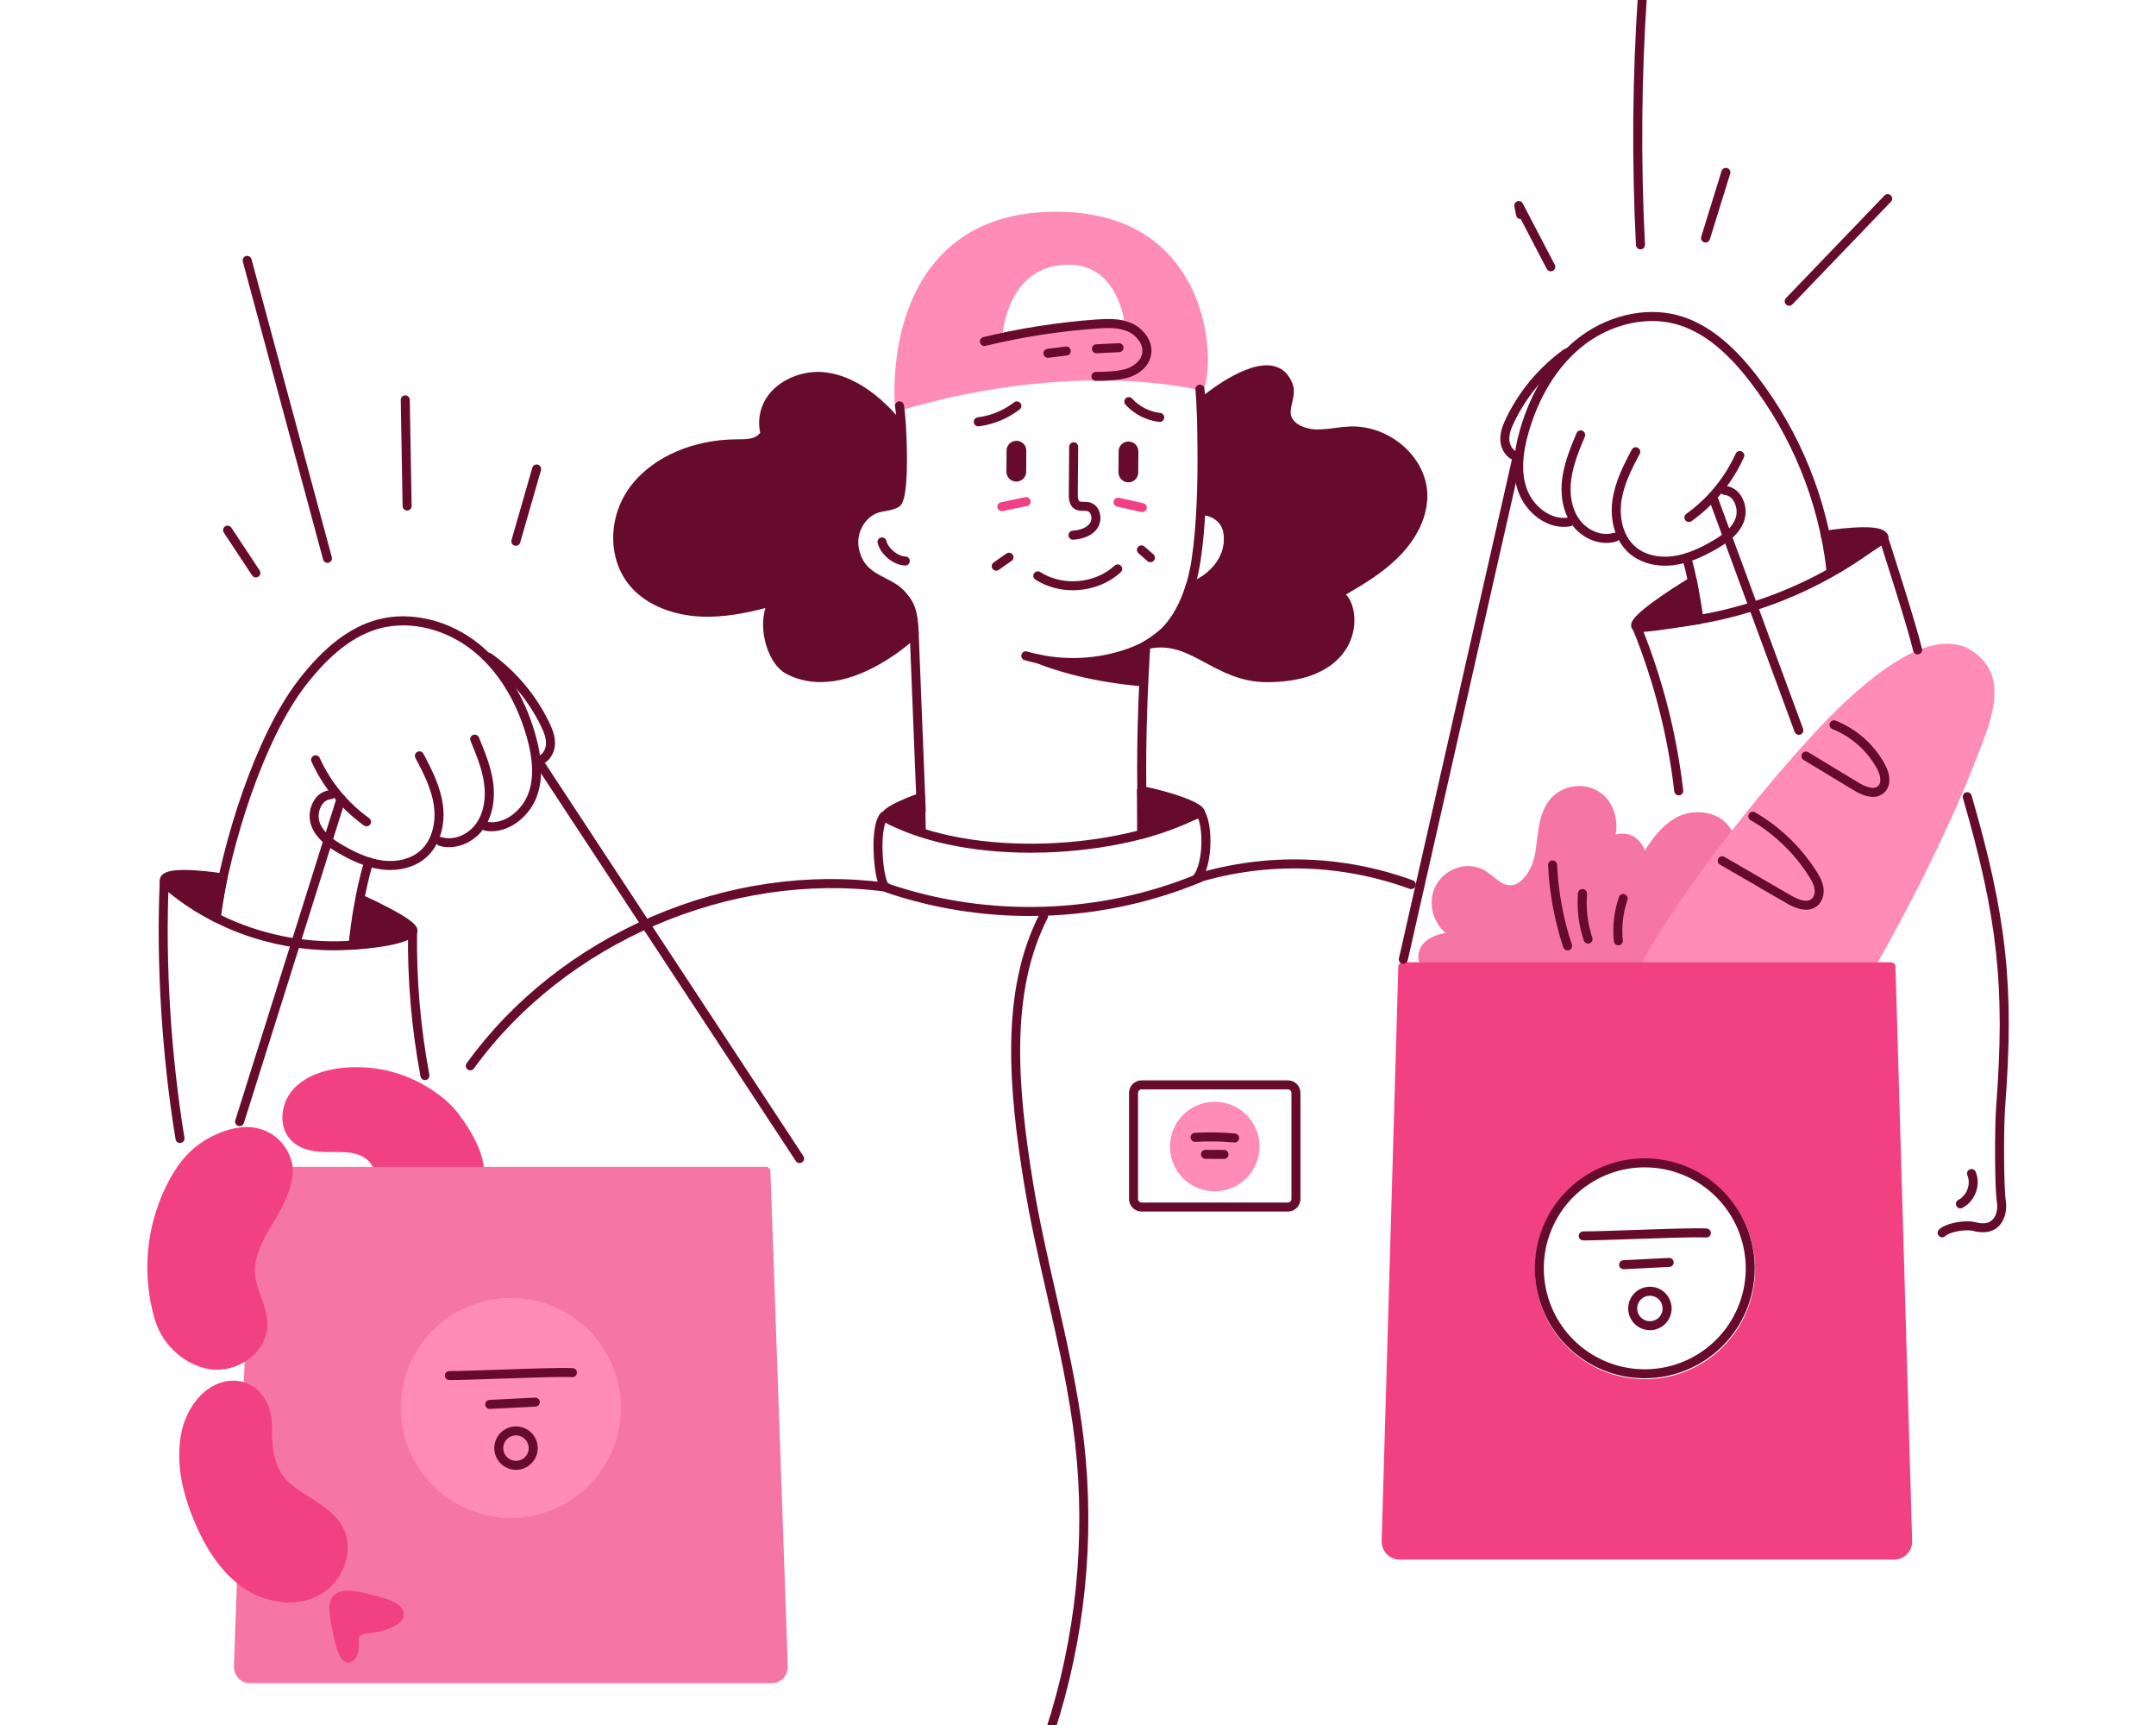<svg width="250" height="200" viewBox="0 0 250 200" fill="none" xmlns="http://www.w3.org/2000/svg">
<g clip-path="url(#clip0_2179_6224)">
<path d="M140.856 137.609C143.437 137.609 145.529 135.517 145.529 132.937C145.529 130.356 143.437 128.264 140.856 128.264C138.275 128.264 136.184 130.356 136.184 132.937C136.184 135.517 138.275 137.609 140.856 137.609Z" fill="#FF8CB6"/>
<path d="M140.856 138.129C139.829 138.129 138.824 137.824 137.969 137.253C137.115 136.683 136.449 135.872 136.056 134.923C135.664 133.973 135.56 132.928 135.761 131.921C135.961 130.913 136.456 129.988 137.183 129.261C137.909 128.534 138.834 128.039 139.843 127.839C140.85 127.638 141.894 127.742 142.844 128.135C143.794 128.528 144.604 129.193 145.175 130.048C145.746 130.903 146.051 131.907 146.051 132.934C146.049 134.312 145.502 135.632 144.528 136.606C143.554 137.58 142.234 138.128 140.856 138.129ZM140.856 128.785C140.035 128.785 139.233 129.029 138.55 129.485C137.868 129.941 137.335 130.589 137.021 131.348C136.708 132.106 136.625 132.941 136.785 133.746C136.946 134.551 137.341 135.291 137.922 135.871C138.503 136.452 139.242 136.847 140.047 137.007C140.853 137.167 141.687 137.084 142.445 136.77C143.204 136.455 143.852 135.923 144.308 135.24C144.764 134.558 145.007 133.755 145.006 132.934C145.004 131.835 144.566 130.781 143.788 130.003C143.01 129.227 141.955 128.789 140.856 128.788V128.785Z" fill="#FF8CB6"/>
<path d="M200.545 97.019C199.772 94.716 196.742 94.118 194.691 95.219C192.638 96.32 191.353 98.526 190.175 100.626C190.662 99.508 190.2 98.028 189.182 97.443C188.164 96.856 186.748 97.253 186.135 98.298C187.382 96.602 187.087 93.859 185.511 92.51C183.935 91.161 181.352 91.442 180.064 93.107C178.798 94.739 178.885 97.072 178.502 99.149C178.121 101.227 176.604 103.533 174.654 103.112C173.562 102.876 172.79 101.853 171.799 101.312C169.962 100.313 167.41 101.389 166.714 103.455C166.019 105.521 167.347 108.082 169.36 108.546C169.36 108.546 164.717 108.397 164.993 111.232H191.311C191.311 111.232 196.68 101.685 200.545 97.019Z" fill="#F576A5"/>
<path d="M191.311 111.748H164.997C164.867 111.748 164.742 111.7 164.646 111.613C164.549 111.526 164.489 111.406 164.476 111.277C164.43 110.925 164.464 110.568 164.574 110.231C164.683 109.893 164.867 109.585 165.11 109.328C165.735 108.659 166.722 108.331 167.589 108.169C167.204 107.823 166.879 107.413 166.628 106.959C166.309 106.408 166.108 105.797 166.038 105.164C165.968 104.531 166.031 103.891 166.222 103.283C166.426 102.698 166.756 102.163 167.189 101.718C167.622 101.273 168.148 100.928 168.728 100.708C169.259 100.488 169.831 100.388 170.404 100.414C170.979 100.44 171.539 100.591 172.049 100.857C172.459 101.096 172.849 101.372 173.211 101.681C173.728 102.094 174.215 102.487 174.763 102.604C174.999 102.652 175.242 102.65 175.477 102.598C175.712 102.548 175.934 102.448 176.129 102.306C176.989 101.733 177.736 100.426 177.989 99.053C178.085 98.53 178.152 97.975 178.218 97.438C178.418 95.796 178.624 94.108 179.652 92.783C180.017 92.323 180.471 91.943 180.987 91.663C181.502 91.383 182.069 91.211 182.654 91.156C183.224 91.093 183.8 91.145 184.349 91.309C184.899 91.474 185.409 91.748 185.85 92.114C187.134 93.213 187.668 95.08 187.343 96.758C187.689 96.654 188.052 96.623 188.411 96.663C188.769 96.703 189.117 96.815 189.432 96.992C190.047 97.363 190.504 97.947 190.717 98.633C191.653 97.129 192.815 95.624 194.431 94.753C195.09 94.409 195.814 94.208 196.556 94.165C197.299 94.123 198.041 94.237 198.735 94.503C199.267 94.699 199.749 95.013 200.145 95.418C200.542 95.823 200.844 96.312 201.029 96.848C201.057 96.933 201.064 97.023 201.047 97.11C201.031 97.198 200.993 97.279 200.937 97.348C197.144 101.925 191.808 111.377 191.755 111.478C191.711 111.558 191.647 111.625 191.569 111.673C191.491 111.72 191.402 111.746 191.311 111.748ZM165.529 110.703H191.008C191.893 109.152 196.48 101.2 199.949 96.924C199.629 96.253 199.059 95.734 198.362 95.478C197.809 95.266 197.216 95.174 196.624 95.209C196.033 95.243 195.455 95.403 194.929 95.678C192.948 96.743 191.659 99.038 190.623 100.881C190.557 100.997 190.449 101.083 190.321 101.123C190.194 101.163 190.055 101.151 189.935 101.092C189.816 101.032 189.724 100.928 189.678 100.803C189.632 100.678 189.635 100.539 189.689 100.417C190.068 99.548 189.698 98.347 188.915 97.894C188.208 97.488 187.236 97.713 186.714 98.364C186.662 98.447 186.605 98.528 186.547 98.606C186.467 98.713 186.349 98.784 186.219 98.807C186.088 98.829 185.953 98.801 185.842 98.728C185.731 98.654 185.652 98.542 185.622 98.413C185.591 98.283 185.611 98.147 185.677 98.032C185.731 97.938 185.792 97.848 185.858 97.763C186.771 96.271 186.473 94.032 185.164 92.907C184.831 92.633 184.446 92.428 184.033 92.305C183.619 92.183 183.185 92.144 182.756 92.193C182.313 92.234 181.882 92.364 181.49 92.575C181.098 92.786 180.753 93.074 180.474 93.422C179.624 94.518 179.444 95.998 179.252 97.562C179.185 98.115 179.115 98.687 179.014 99.241C178.715 100.898 177.802 102.442 176.706 103.173C176.395 103.392 176.043 103.544 175.67 103.622C175.298 103.698 174.913 103.698 174.541 103.621C173.751 103.451 173.143 102.963 172.554 102.489C172.24 102.221 171.903 101.98 171.547 101.77C171.171 101.578 170.759 101.472 170.337 101.457C169.915 101.441 169.495 101.518 169.107 101.682C168.669 101.849 168.273 102.109 167.944 102.444C167.616 102.779 167.364 103.181 167.205 103.623C166.907 104.498 167.034 105.563 167.535 106.458C167.994 107.282 168.701 107.858 169.475 108.038C169.603 108.067 169.714 108.143 169.789 108.249C169.863 108.356 169.894 108.487 169.878 108.616C169.86 108.745 169.796 108.863 169.696 108.947C169.597 109.031 169.469 109.074 169.339 109.069C168.647 109.048 166.673 109.184 165.864 110.048C165.692 110.23 165.576 110.458 165.529 110.703Z" fill="#F576A5"/>
<path d="M229.483 76.831C231.486 78.88 230.744 82.262 229.75 84.949C226.186 94.592 221.903 103.133 216.854 112.087C216.807 112.171 190.723 112.087 190.723 112.087C190.723 112.087 196.337 101.417 209.544 86.687C223.887 70.688 228.274 75.598 229.483 76.831Z" fill="#FF8CB6"/>
<path d="M210.049 112.646C208.281 112.646 206.18 112.646 203.769 112.646C197.315 112.635 190.784 112.615 190.719 112.615C190.629 112.615 190.541 112.591 190.463 112.546C190.385 112.502 190.32 112.439 190.274 112.361C190.228 112.285 190.202 112.197 190.199 112.107C190.197 112.018 190.218 111.929 190.259 111.85C190.316 111.742 196.057 100.955 209.154 86.343C216.044 78.657 221.599 74.719 225.664 74.636C228.024 74.585 229.23 75.83 229.809 76.427L229.857 76.475C231.608 78.266 231.731 81.101 230.239 85.14C227.064 93.733 223.075 102.125 217.309 112.352C217.159 112.62 216.946 112.624 216.563 112.633C216.367 112.633 216.082 112.633 215.721 112.643C215.003 112.643 213.978 112.652 212.751 112.654L210.049 112.646ZM191.609 111.565C198.755 111.586 214.321 111.624 216.54 111.576C222.203 101.513 226.13 93.235 229.26 84.767C230.603 81.145 230.549 78.667 229.11 77.195L229.063 77.144C228.549 76.617 227.594 75.635 225.687 75.672C223.099 75.726 218.265 77.74 209.934 87.032C198.914 99.326 193.145 108.878 191.609 111.565Z" fill="#FF8CB6"/>
<path d="M219.27 112.087H162.666L160.734 178.687C160.728 178.896 160.764 179.104 160.841 179.3C160.917 179.495 161.031 179.674 161.177 179.824C161.323 179.974 161.498 180.094 161.691 180.175C161.884 180.257 162.092 180.299 162.302 180.299H219.634C219.844 180.299 220.051 180.257 220.244 180.175C220.437 180.094 220.612 179.974 220.758 179.824C220.904 179.674 221.018 179.495 221.094 179.3C221.17 179.104 221.206 178.896 221.2 178.687L219.27 112.087ZM190.751 160.419C188.124 160.419 185.556 159.641 183.372 158.181C181.187 156.722 179.485 154.648 178.48 152.22C177.474 149.794 177.212 147.123 177.724 144.546C178.237 141.969 179.502 139.603 181.359 137.745C183.217 135.888 185.583 134.623 188.159 134.11C190.736 133.598 193.407 133.861 195.833 134.866C198.261 135.872 200.335 137.574 201.795 139.759C203.254 141.943 204.033 144.51 204.033 147.138C204.033 150.66 202.633 154.039 200.142 156.529C197.652 159.02 194.273 160.419 190.751 160.419Z" fill="#F24182"/>
<path d="M219.635 180.82H162.302C162.022 180.82 161.745 180.764 161.488 180.655C161.23 180.547 160.998 180.388 160.803 180.187C160.608 179.987 160.455 179.749 160.354 179.489C160.253 179.229 160.205 178.95 160.212 178.671L162.144 112.07C162.148 111.934 162.205 111.805 162.302 111.711C162.4 111.617 162.53 111.564 162.666 111.564H219.27C219.406 111.564 219.536 111.617 219.634 111.711C219.731 111.806 219.788 111.934 219.791 112.07L221.723 178.671C221.73 178.95 221.683 179.229 221.581 179.489C221.48 179.749 221.327 179.987 221.132 180.187C220.938 180.388 220.705 180.547 220.447 180.655C220.19 180.764 219.913 180.82 219.634 180.82H219.635ZM163.174 112.609L161.257 178.702C161.254 178.842 161.278 178.981 161.329 179.111C161.379 179.241 161.455 179.359 161.553 179.459C161.65 179.559 161.767 179.639 161.895 179.693C162.024 179.748 162.162 179.775 162.302 179.775H219.635C219.775 179.775 219.913 179.748 220.041 179.693C220.17 179.639 220.286 179.559 220.384 179.459C220.481 179.359 220.558 179.241 220.609 179.111C220.66 178.981 220.684 178.842 220.68 178.702L218.764 112.609H163.174ZM190.751 160.941C188.02 160.941 185.35 160.131 183.08 158.614C180.81 157.097 179.04 154.94 177.995 152.418C176.95 149.894 176.676 147.119 177.209 144.44C177.742 141.762 179.057 139.301 180.988 137.37C182.919 135.439 185.379 134.124 188.058 133.591C190.736 133.059 193.512 133.332 196.035 134.377C198.558 135.422 200.715 137.192 202.232 139.463C203.749 141.734 204.559 144.403 204.559 147.134C204.555 150.794 203.099 154.304 200.51 156.892C197.921 159.481 194.412 160.937 190.751 160.941ZM190.751 134.377C188.227 134.377 185.76 135.125 183.66 136.528C181.562 137.93 179.925 139.924 178.96 142.255C177.994 144.588 177.741 147.154 178.234 149.629C178.726 152.105 179.941 154.379 181.726 156.164C183.511 157.949 185.785 159.165 188.261 159.658C190.737 160.149 193.303 159.897 195.635 158.931C197.968 157.965 199.96 156.329 201.363 154.23C202.765 152.132 203.514 149.664 203.514 147.139C203.512 143.755 202.166 140.509 199.774 138.115C197.381 135.721 194.136 134.374 190.751 134.371V134.377ZM49.12 126.367C46.093 124.565 42.532 123.875 39.051 124.418C37.225 124.716 35.361 125.408 34.207 126.85C33.053 128.294 32.874 130.62 34.207 131.909C35.102 132.781 36.446 133.009 37.692 133.038C38.938 133.066 40.218 132.939 41.423 133.269C42.627 133.599 43.788 134.545 43.87 135.794C43.87 135.921 55.605 135.809 55.605 135.809C55.605 135.809 55.821 133.432 52.686 129.358C51.732 128.129 50.455 127.169 49.12 126.367Z" fill="#F24182"/>
<path d="M47.376 136.379C46.731 136.379 46.17 136.379 45.698 136.379C45.116 136.379 44.666 136.37 44.355 136.361C43.807 136.344 43.375 136.333 43.342 135.835C43.273 134.791 42.225 134.044 41.279 133.78C40.448 133.554 39.571 133.561 38.642 133.569C38.325 133.569 37.998 133.569 37.672 133.569C35.934 133.53 34.678 133.112 33.835 132.291C32.222 130.723 32.559 128.081 33.797 126.534C34.874 125.19 36.662 124.279 38.968 123.911C42.57 123.356 46.253 124.069 49.388 125.928C51.043 126.922 52.223 127.913 53.093 129.047C56.317 133.236 56.129 135.763 56.118 135.865C56.106 135.994 56.047 136.114 55.953 136.201C55.858 136.288 55.734 136.337 55.605 136.339C55.577 136.339 52.638 136.367 49.738 136.379C48.857 136.378 48.069 136.378 47.376 136.379ZM44.318 135.309C45.779 135.355 51.253 135.327 55.048 135.294C54.932 134.446 54.427 132.485 52.268 129.677C51.477 128.649 50.392 127.736 48.852 126.815C45.928 125.083 42.493 124.418 39.133 124.935C37.708 125.162 35.768 125.737 34.614 127.174C33.658 128.368 33.41 130.408 34.565 131.532C35.21 132.159 36.235 132.479 37.699 132.512C38.007 132.519 38.326 132.512 38.636 132.512C39.594 132.512 40.587 132.495 41.559 132.761C42.758 133.095 44.008 133.994 44.318 135.309Z" fill="#F24182"/>
<path d="M29.663 135.811H88.813L90.824 193.199C90.835 193.379 90.81 193.558 90.75 193.728C90.69 193.898 90.596 194.054 90.475 194.186C90.354 194.319 90.207 194.426 90.044 194.501C89.879 194.576 89.703 194.617 89.523 194.623H28.948C28.768 194.617 28.592 194.576 28.428 194.501C28.264 194.426 28.118 194.319 27.996 194.186C27.875 194.054 27.781 193.898 27.721 193.728C27.661 193.558 27.636 193.379 27.647 193.199L29.663 135.811Z" fill="#F576A5"/>
<path d="M89.528 195.145H28.949C28.708 195.145 28.47 195.097 28.248 195.002C28.027 194.907 27.827 194.768 27.661 194.593C27.482 194.405 27.342 194.185 27.25 193.942C27.158 193.7 27.116 193.44 27.125 193.181L29.142 135.792C29.146 135.656 29.203 135.528 29.301 135.434C29.398 135.34 29.528 135.287 29.664 135.287H88.814C88.948 135.287 89.079 135.34 89.177 135.434C89.273 135.528 89.331 135.656 89.336 135.792L91.352 193.181C91.362 193.44 91.319 193.7 91.227 193.942C91.135 194.185 90.995 194.405 90.816 194.593C90.65 194.768 90.45 194.907 90.228 195.002C90.008 195.097 89.769 195.145 89.528 195.145ZM30.168 136.338L28.17 193.223C28.165 193.342 28.184 193.461 28.225 193.573C28.267 193.685 28.33 193.787 28.412 193.874C28.481 193.947 28.564 194.005 28.657 194.045C28.749 194.085 28.848 194.106 28.949 194.107H89.528C89.629 194.106 89.728 194.085 89.82 194.045C89.913 194.005 89.996 193.947 90.065 193.874C90.147 193.787 90.21 193.685 90.252 193.573C90.293 193.461 90.312 193.342 90.307 193.223L88.308 136.338H30.168Z" fill="#F576A5"/>
<path d="M59.239 175.469C65.992 175.469 71.466 169.994 71.466 163.241C71.466 156.489 65.992 151.014 59.239 151.014C52.486 151.014 47.012 156.489 47.012 163.241C47.012 169.994 52.486 175.469 59.239 175.469Z" fill="#FF8CB6"/>
<path d="M59.239 175.991C56.717 175.991 54.252 175.243 52.156 173.843C50.059 172.442 48.425 170.45 47.46 168.121C46.495 165.791 46.242 163.228 46.734 160.754C47.226 158.281 48.441 156.009 50.224 154.227C52.007 152.443 54.278 151.229 56.752 150.738C59.225 150.245 61.788 150.498 64.118 151.463C66.448 152.428 68.439 154.062 69.84 156.158C71.24 158.255 71.988 160.72 71.988 163.242C71.984 166.622 70.64 169.863 68.25 172.253C65.859 174.643 62.619 175.988 59.239 175.991ZM59.239 151.537C56.924 151.537 54.661 152.223 52.736 153.509C50.811 154.796 49.311 156.623 48.425 158.763C47.539 160.901 47.307 163.255 47.759 165.525C48.211 167.796 49.325 169.881 50.962 171.518C52.599 173.155 54.685 174.27 56.955 174.722C59.226 175.173 61.579 174.942 63.718 174.056C65.857 173.169 67.685 171.669 68.971 169.744C70.257 167.82 70.944 165.557 70.944 163.242C70.94 160.138 69.706 157.163 67.512 154.968C65.317 152.774 62.342 151.54 59.239 151.537ZM122.464 25.07C102.278 25.07 104.299 47.073 104.299 47.073C124.986 40.96 139.179 44.737 139.179 44.737C140.39 40.939 139.407 25.07 122.464 25.07ZM115.689 39.236C115.689 39.236 115.97 30.729 123.244 30.191C130.408 29.661 131.004 37.951 131.004 37.951C131.004 37.951 130.659 36.469 115.684 39.236H115.689Z" fill="#FF8CB6"/>
<path d="M104.293 47.596C104.164 47.596 104.039 47.547 103.942 47.459C103.846 47.371 103.786 47.251 103.774 47.122C103.734 46.689 102.87 36.447 108.887 29.85C112.099 26.331 116.664 24.548 122.459 24.548C128.805 24.548 133.594 26.692 136.687 30.923C140.35 35.933 140.444 42.495 139.68 44.895C139.639 45.023 139.55 45.131 139.432 45.195C139.315 45.26 139.176 45.277 139.046 45.243C139.012 45.232 135.465 44.307 129.44 44.134C123.889 43.974 115.045 44.441 104.441 47.574C104.393 47.589 104.344 47.596 104.293 47.596ZM122.463 25.593C116.977 25.593 112.671 27.26 109.667 30.55C104.79 35.892 104.7 44.061 104.785 46.388C115.256 43.376 123.991 42.928 129.516 43.091C134.387 43.24 137.617 43.846 138.81 44.112C139.344 41.624 139.027 35.889 135.849 31.54C132.958 27.592 128.454 25.593 122.463 25.593ZM115.688 39.758C115.618 39.758 115.548 39.744 115.484 39.717C115.42 39.689 115.361 39.649 115.312 39.599C115.264 39.548 115.225 39.489 115.2 39.423C115.175 39.358 115.163 39.288 115.165 39.218C115.263 37.662 115.632 36.135 116.256 34.707C117.622 31.649 120.023 29.909 123.202 29.674C125.28 29.525 127.04 30.053 128.435 31.259C131.18 33.633 131.503 37.745 131.516 37.92C131.524 38.031 131.495 38.142 131.435 38.237C131.375 38.331 131.286 38.404 131.182 38.444C131.078 38.484 130.963 38.49 130.855 38.46C130.747 38.43 130.652 38.366 130.583 38.278C130.285 38.129 128.161 37.466 115.777 39.754C115.746 39.758 115.715 39.76 115.683 39.758H115.688ZM123.895 30.689C123.697 30.689 123.494 30.697 123.287 30.711C120.487 30.919 118.45 32.395 117.232 35.101C116.745 36.214 116.423 37.392 116.275 38.597C122.168 37.527 126.436 37 128.97 37.035C129.435 37.033 129.9 37.068 130.361 37.138C130.166 36.076 129.818 35.049 129.328 34.087C128.143 31.829 126.315 30.689 123.887 30.689H123.895Z" fill="#FF8CB6"/>
<path d="M38.719 110.18C31.448 110.18 24.177 107.576 18.694 102.734C18.642 102.689 18.598 102.634 18.567 102.572C18.536 102.51 18.518 102.443 18.513 102.374C18.508 102.304 18.517 102.235 18.54 102.169C18.562 102.104 18.597 102.044 18.643 101.992C18.689 101.939 18.745 101.898 18.807 101.868C18.87 101.837 18.937 101.82 19.007 101.816C19.076 101.813 19.145 101.823 19.21 101.846C19.276 101.869 19.335 101.906 19.387 101.953C26.923 108.607 37.965 110.881 47.518 107.75C47.584 107.727 47.653 107.718 47.723 107.721C47.792 107.725 47.86 107.744 47.923 107.774C47.985 107.805 48.041 107.848 48.087 107.9C48.132 107.953 48.167 108.014 48.188 108.08C48.21 108.146 48.218 108.216 48.213 108.285C48.207 108.355 48.188 108.423 48.155 108.484C48.123 108.546 48.079 108.6 48.026 108.645C47.972 108.689 47.91 108.723 47.843 108.743C44.897 109.701 41.817 110.186 38.719 110.18Z" fill="#660B2C"/>
<path d="M20.872 132.523C20.748 132.523 20.628 132.478 20.534 132.398C20.44 132.318 20.377 132.207 20.357 132.085C18.769 122.401 18.118 111.832 18.518 102.321C18.521 102.253 18.538 102.185 18.567 102.123C18.596 102.06 18.637 102.004 18.687 101.958C18.738 101.912 18.797 101.876 18.861 101.852C18.926 101.828 18.994 101.818 19.063 101.821C19.132 101.824 19.199 101.84 19.261 101.869C19.323 101.898 19.379 101.939 19.426 101.99C19.472 102.04 19.508 102.099 19.532 102.164C19.555 102.228 19.566 102.297 19.563 102.366C19.163 111.807 19.811 122.301 21.388 131.915C21.41 132.051 21.377 132.191 21.296 132.303C21.215 132.414 21.093 132.489 20.957 132.512C20.929 132.518 20.9 132.521 20.872 132.523ZM49.272 125.228C49.15 125.227 49.032 125.184 48.939 125.107C48.846 125.028 48.782 124.92 48.76 124.801C47.722 119.271 47.237 113.652 47.314 108.026C47.316 107.888 47.373 107.756 47.472 107.659C47.572 107.563 47.705 107.509 47.844 107.512C47.982 107.513 48.114 107.57 48.211 107.669C48.307 107.769 48.361 107.903 48.359 108.041C48.284 113.597 48.762 119.146 49.787 124.607C49.801 124.683 49.798 124.76 49.779 124.834C49.759 124.908 49.724 124.978 49.675 125.037C49.626 125.096 49.564 125.143 49.494 125.177C49.425 125.209 49.349 125.226 49.272 125.226V125.228ZM194.657 92.214C194.53 92.214 194.406 92.167 194.311 92.082C194.216 91.996 194.155 91.879 194.14 91.752C193.39 85.29 191.769 78.959 189.322 72.931C189.293 72.867 189.277 72.798 189.276 72.728C189.273 72.657 189.286 72.587 189.312 72.521C189.338 72.456 189.377 72.396 189.426 72.346C189.476 72.296 189.536 72.257 189.601 72.23C189.666 72.204 189.736 72.19 189.806 72.192C189.877 72.193 189.946 72.209 190.011 72.238C190.076 72.266 190.133 72.308 190.181 72.359C190.229 72.412 190.266 72.473 190.29 72.538C192.773 78.653 194.417 85.077 195.177 91.633C195.185 91.701 195.18 91.769 195.161 91.836C195.142 91.902 195.111 91.963 195.068 92.017C195.026 92.071 194.973 92.116 194.913 92.149C194.853 92.183 194.787 92.204 194.719 92.212L194.657 92.214ZM222.356 75.873C222.238 75.873 222.123 75.833 222.031 75.759C221.938 75.685 221.874 75.583 221.847 75.467C221.267 72.903 218.079 63.031 218.048 62.931C218.026 62.865 218.019 62.797 218.024 62.728C218.03 62.66 218.048 62.593 218.08 62.532C218.111 62.471 218.154 62.417 218.206 62.372C218.258 62.328 218.318 62.294 218.384 62.273C218.449 62.252 218.518 62.243 218.586 62.248C218.655 62.254 218.721 62.273 218.782 62.304C218.843 62.335 218.898 62.379 218.942 62.43C218.986 62.483 219.021 62.544 219.041 62.608C219.173 63.018 222.276 72.625 222.866 75.234C222.881 75.301 222.882 75.37 222.871 75.438C222.859 75.506 222.835 75.57 222.798 75.629C222.761 75.687 222.714 75.737 222.657 75.776C222.601 75.816 222.538 75.844 222.471 75.859C222.434 75.868 222.395 75.873 222.356 75.873Z" fill="#660B2C"/>
<path d="M189.802 73.034C189.733 73.034 189.665 73.021 189.602 72.995C189.537 72.969 189.48 72.932 189.431 72.884C189.382 72.835 189.343 72.779 189.317 72.715C189.289 72.652 189.276 72.585 189.275 72.516C189.274 72.447 189.287 72.379 189.312 72.315C189.338 72.252 189.377 72.194 189.425 72.145C189.472 72.096 189.53 72.057 189.593 72.03C189.657 72.004 189.724 71.99 189.792 71.989C200.084 71.805 210.031 68.249 218.107 61.868C218.16 61.822 218.222 61.789 218.288 61.768C218.355 61.747 218.426 61.739 218.495 61.747C218.565 61.754 218.632 61.775 218.694 61.808C218.755 61.841 218.809 61.887 218.852 61.942C218.896 61.996 218.928 62.059 218.947 62.127C218.966 62.194 218.971 62.264 218.962 62.334C218.952 62.404 218.929 62.47 218.894 62.53C218.859 62.591 218.812 62.644 218.756 62.685C210.497 69.21 200.327 72.845 189.803 73.03L189.802 73.034ZM209.419 105.474C208.457 105.474 207.506 104.921 207.109 104.692L199.382 100.214C199.281 100.137 199.211 100.025 199.186 99.9C199.161 99.775 199.182 99.644 199.247 99.534C199.312 99.424 199.414 99.341 199.536 99.301C199.657 99.262 199.789 99.268 199.907 99.319L207.632 103.796C208.789 104.466 209.572 104.609 210.047 104.234C210.346 103.999 210.478 103.535 210.402 103.051C210.327 102.568 210.086 102.117 209.744 101.579C208.048 98.909 205.737 96.686 203.005 95.095C202.942 95.063 202.887 95.018 202.843 94.963C202.799 94.909 202.766 94.845 202.747 94.778C202.727 94.71 202.722 94.639 202.73 94.57C202.739 94.499 202.762 94.433 202.797 94.372C202.832 94.311 202.879 94.258 202.936 94.215C202.992 94.174 203.057 94.143 203.125 94.126C203.193 94.109 203.264 94.107 203.333 94.119C203.402 94.129 203.469 94.155 203.528 94.193C206.407 95.868 208.841 98.209 210.627 101.019C210.983 101.58 211.327 102.194 211.435 102.89C211.57 103.75 211.286 104.577 210.701 105.049C210.336 105.334 209.882 105.485 209.419 105.474ZM217.181 92.389C216.607 92.389 215.863 92.181 214.914 91.606L209.138 88.107C209.02 88.035 208.934 87.919 208.902 87.784C208.868 87.65 208.89 87.507 208.962 87.388C209.033 87.269 209.15 87.184 209.284 87.151C209.419 87.118 209.562 87.139 209.68 87.211L215.454 90.711C216.084 91.091 217.222 91.653 217.781 91.126C218.254 90.678 217.988 89.734 217.617 89.059C216.469 87.006 214.655 85.407 212.474 84.526C212.345 84.475 212.242 84.375 212.187 84.248C212.132 84.121 212.13 83.977 212.181 83.848C212.232 83.719 212.332 83.616 212.459 83.561C212.587 83.506 212.73 83.504 212.859 83.555C215.271 84.515 217.275 86.282 218.53 88.555C219.277 89.913 219.267 91.159 218.497 91.885C218.142 92.219 217.669 92.4 217.181 92.389ZM181.767 110.193C181.657 110.192 181.549 110.158 181.46 110.093C181.371 110.029 181.304 109.938 181.27 109.833C180.252 106.754 179.659 103.549 179.507 100.31C179.501 100.171 179.549 100.036 179.642 99.934C179.736 99.831 179.867 99.769 180.005 99.763C180.143 99.756 180.279 99.805 180.382 99.899C180.484 99.992 180.545 100.122 180.552 100.261C180.699 103.409 181.275 106.521 182.263 109.514C182.285 109.579 182.293 109.648 182.288 109.716C182.283 109.784 182.265 109.851 182.234 109.912C182.203 109.974 182.16 110.028 182.108 110.073C182.057 110.118 181.996 110.152 181.931 110.174C181.877 110.189 181.822 110.195 181.767 110.193ZM184.139 109.402C184.03 109.402 183.922 109.367 183.833 109.303C183.745 109.239 183.678 109.148 183.644 109.044C183.058 107.279 182.832 105.415 182.976 103.562C182.981 103.494 183 103.426 183.031 103.365C183.062 103.304 183.105 103.249 183.157 103.204C183.21 103.16 183.27 103.126 183.336 103.104C183.402 103.084 183.47 103.075 183.539 103.08C183.607 103.086 183.674 103.104 183.736 103.136C183.797 103.167 183.852 103.21 183.896 103.263C183.941 103.315 183.975 103.375 183.996 103.441C184.017 103.506 184.026 103.575 184.02 103.644C183.887 105.359 184.097 107.084 184.638 108.718C184.664 108.797 184.671 108.88 184.658 108.962C184.646 109.044 184.614 109.121 184.566 109.189C184.517 109.255 184.453 109.31 184.38 109.348C184.307 109.386 184.225 109.406 184.142 109.406L184.139 109.402ZM187.654 109.599C187.525 109.599 187.4 109.551 187.304 109.464C187.208 109.378 187.147 109.259 187.135 109.13C186.959 107.404 187.158 105.659 187.72 104.017C187.741 103.951 187.775 103.889 187.82 103.837C187.865 103.784 187.921 103.74 187.982 103.709C188.045 103.678 188.112 103.659 188.182 103.654C188.252 103.65 188.321 103.659 188.387 103.682C188.452 103.704 188.513 103.739 188.565 103.786C188.617 103.832 188.659 103.889 188.689 103.951C188.719 104.014 188.736 104.082 188.739 104.152C188.742 104.221 188.732 104.29 188.707 104.356C188.195 105.856 188.013 107.449 188.173 109.027C188.187 109.164 188.147 109.303 188.059 109.41C187.972 109.518 187.846 109.586 187.707 109.6L187.654 109.599Z" fill="#660B2C"/>
<path d="M212.293 66.451C212.166 66.451 212.042 66.404 211.947 66.319C211.852 66.234 211.791 66.117 211.776 65.99C210.835 58.067 207.769 50.546 202.903 44.223C200.067 40.539 197.246 38.36 194.272 37.565C190.751 36.622 186.587 37.638 183.404 40.22C179.864 43.093 178.112 47.166 177.267 50.07C176.479 52.778 176.409 54.948 177.052 56.703C177.752 58.611 179.755 60.364 181.897 59.995C182.033 59.972 182.173 60.004 182.287 60.084C182.4 60.164 182.477 60.285 182.5 60.421C182.523 60.558 182.492 60.699 182.412 60.812C182.332 60.925 182.211 61.002 182.074 61.026C179.387 61.486 176.917 59.373 176.072 57.063C175.349 55.092 175.412 52.708 176.262 49.779C177.536 45.399 179.777 41.811 182.746 39.402C186.178 36.614 190.704 35.522 194.536 36.55C197.738 37.407 200.744 39.707 203.724 43.579C208.705 50.052 211.843 57.751 212.807 65.861C212.823 65.998 212.784 66.136 212.698 66.246C212.613 66.355 212.487 66.425 212.35 66.441C212.332 66.445 212.312 66.449 212.293 66.451Z" fill="#660B2C"/>
<path d="M186.264 62.946C184.755 62.946 183.18 62.131 182.235 60.766C181.246 59.352 180.869 57.426 181.169 55.341C181.43 53.528 182.131 51.843 182.81 50.212C182.865 50.087 182.968 49.989 183.095 49.939C183.221 49.889 183.362 49.89 183.488 49.943C183.614 49.995 183.714 50.094 183.767 50.219C183.821 50.345 183.824 50.486 183.775 50.613C183.122 52.183 182.448 53.807 182.205 55.49C181.942 57.311 182.256 58.972 183.1 60.169C184.041 61.52 185.726 62.199 187.102 61.784C187.169 61.761 187.24 61.751 187.31 61.755C187.38 61.76 187.45 61.779 187.513 61.811C187.575 61.843 187.631 61.888 187.676 61.942C187.722 61.996 187.755 62.06 187.775 62.127C187.796 62.195 187.802 62.266 187.795 62.336C187.786 62.406 187.764 62.474 187.729 62.535C187.694 62.597 187.646 62.651 187.59 62.693C187.534 62.736 187.47 62.766 187.4 62.784C187.032 62.894 186.649 62.949 186.264 62.946Z" fill="#660B2C"/>
<path d="M193.07 65.59C191.475 65.59 190.005 65.092 188.938 64.169C187.389 62.826 186.632 60.48 186.964 58.039C187.249 55.949 188.194 54.038 189.224 52.108C189.293 51.992 189.404 51.908 189.533 51.872C189.662 51.836 189.8 51.851 189.919 51.914C190.038 51.977 190.127 52.084 190.169 52.211C190.211 52.339 190.203 52.477 190.145 52.599C189.163 54.44 188.26 56.254 187.999 58.179C187.777 59.821 188.085 62.05 189.621 63.378C190.683 64.296 192.253 64.703 193.93 64.492C195.649 64.275 197.228 63.478 198.407 62.808C199.568 62.152 200.816 61.316 201.26 60.05C201.367 59.715 201.398 59.361 201.351 59.013C201.304 58.664 201.18 58.33 200.989 58.036C200.878 57.85 200.724 57.693 200.542 57.578C200.359 57.463 200.151 57.392 199.935 57.373C199.797 57.365 199.667 57.303 199.574 57.2C199.482 57.097 199.434 56.961 199.441 56.822C199.449 56.684 199.511 56.554 199.614 56.461C199.718 56.369 199.854 56.321 199.992 56.328C200.37 56.355 200.736 56.47 201.06 56.666C201.385 56.861 201.658 57.132 201.858 57.454C202.139 57.884 202.319 58.372 202.386 58.881C202.454 59.39 202.405 59.908 202.245 60.397C201.686 61.982 200.252 62.963 198.922 63.716C197.655 64.433 195.957 65.287 194.057 65.526C193.729 65.567 193.4 65.589 193.07 65.59Z" fill="#660B2C"/>
<path d="M195.827 60.525C195.717 60.523 195.61 60.487 195.523 60.421C195.434 60.355 195.369 60.263 195.336 60.158C195.303 60.053 195.304 59.941 195.338 59.837C195.373 59.733 195.439 59.642 195.528 59.578C198.016 57.793 199.992 55.389 201.262 52.603C201.289 52.54 201.329 52.482 201.379 52.434C201.43 52.386 201.489 52.349 201.553 52.324C201.618 52.299 201.688 52.288 201.757 52.29C201.826 52.292 201.894 52.308 201.957 52.337C202.02 52.365 202.077 52.406 202.124 52.457C202.171 52.508 202.208 52.568 202.231 52.633C202.255 52.698 202.266 52.767 202.262 52.836C202.259 52.906 202.243 52.974 202.213 53.036C200.868 55.989 198.774 58.538 196.138 60.429C196.048 60.493 195.938 60.527 195.827 60.525ZM175.928 53.45C175.895 53.45 175.863 53.447 175.83 53.441C174.702 53.227 174.039 52.105 173.975 51.108C173.909 50.139 174.273 49.25 174.664 48.434C176.197 45.286 178.484 42.566 181.322 40.516C181.378 40.474 181.441 40.443 181.508 40.425C181.576 40.408 181.647 40.404 181.716 40.414C181.785 40.424 181.851 40.448 181.911 40.484C181.971 40.52 182.023 40.568 182.063 40.625C182.104 40.681 182.133 40.745 182.149 40.814C182.165 40.882 182.167 40.952 182.154 41.021C182.143 41.09 182.117 41.156 182.079 41.214C182.041 41.273 181.992 41.323 181.934 41.363C179.237 43.31 177.063 45.894 175.604 48.884C175.27 49.571 174.967 50.306 175.017 51.03C175.057 51.627 175.445 52.299 176.026 52.409C176.152 52.435 176.264 52.506 176.341 52.61C176.418 52.713 176.454 52.842 176.442 52.97C176.43 53.098 176.371 53.218 176.276 53.305C176.181 53.393 176.057 53.442 175.928 53.444V53.45ZM179.819 31.459C179.723 31.459 179.63 31.433 179.548 31.384C179.467 31.334 179.4 31.263 179.357 31.179L176.339 25.396C176.215 25.401 176.092 25.362 175.995 25.285C175.897 25.208 175.831 25.098 175.808 24.976L175.597 23.931C175.573 23.808 175.593 23.681 175.656 23.572C175.718 23.463 175.817 23.38 175.935 23.338C176.053 23.296 176.183 23.298 176.3 23.344C176.417 23.39 176.513 23.476 176.572 23.587L180.286 30.697C180.327 30.776 180.348 30.865 180.345 30.955C180.342 31.045 180.317 31.132 180.27 31.209C180.223 31.286 180.158 31.349 180.08 31.393C180.002 31.437 179.913 31.461 179.823 31.461L179.819 31.459ZM190.218 28.912C190.084 28.912 189.955 28.86 189.858 28.768C189.761 28.676 189.703 28.55 189.696 28.416C189.206 18.694 189.287 8.951 189.938 -0.762C189.942 -0.83 189.96 -0.897 189.991 -0.959C190.021 -1.02 190.063 -1.075 190.115 -1.121C190.167 -1.166 190.228 -1.2 190.293 -1.222C190.358 -1.244 190.427 -1.253 190.495 -1.249C190.563 -1.244 190.631 -1.226 190.693 -1.196C190.753 -1.165 190.808 -1.123 190.854 -1.071C190.899 -1.019 190.934 -0.959 190.956 -0.894C190.978 -0.829 190.987 -0.76 190.983 -0.691C190.334 8.98 190.254 18.681 190.742 28.362C190.746 28.431 190.736 28.499 190.713 28.564C190.69 28.628 190.654 28.688 190.608 28.739C190.563 28.79 190.508 28.831 190.445 28.86C190.383 28.89 190.317 28.907 190.248 28.91L190.218 28.912ZM197.762 28.118C197.712 28.117 197.662 28.109 197.613 28.095C197.481 28.054 197.371 27.962 197.306 27.839C197.242 27.717 197.228 27.574 197.268 27.442L199.624 19.83C199.666 19.698 199.758 19.587 199.88 19.523C200.003 19.458 200.146 19.445 200.278 19.486C200.411 19.527 200.522 19.619 200.586 19.741C200.651 19.864 200.664 20.007 200.623 20.139L198.267 27.751C198.233 27.858 198.167 27.952 198.075 28.018C197.984 28.084 197.874 28.119 197.762 28.118ZM207.464 35.453C207.362 35.453 207.262 35.423 207.176 35.366C207.091 35.31 207.024 35.23 206.983 35.136C206.943 35.042 206.932 34.938 206.95 34.837C206.968 34.736 207.016 34.643 207.087 34.569L218.478 22.708C218.523 22.651 218.58 22.604 218.645 22.57C218.709 22.536 218.78 22.516 218.853 22.511C218.926 22.507 218.999 22.517 219.068 22.543C219.136 22.568 219.198 22.607 219.251 22.658C219.303 22.709 219.344 22.77 219.372 22.837C219.398 22.905 219.412 22.978 219.409 23.05C219.407 23.123 219.388 23.195 219.357 23.261C219.325 23.326 219.28 23.384 219.224 23.432L207.834 35.292C207.787 35.342 207.729 35.382 207.666 35.41C207.602 35.437 207.533 35.452 207.464 35.453ZM119.491 98.866C112.775 98.866 106.74 97.593 102.359 95.232C102.242 95.164 102.154 95.053 102.117 94.922C102.079 94.791 102.095 94.651 102.159 94.531C102.224 94.411 102.333 94.321 102.463 94.28C102.593 94.239 102.733 94.251 102.855 94.312C112.705 99.623 129.851 98.445 138.59 93.844C138.651 93.809 138.718 93.787 138.788 93.779C138.858 93.771 138.928 93.777 138.996 93.796C139.063 93.816 139.125 93.849 139.18 93.893C139.234 93.938 139.278 93.993 139.312 94.054C139.344 94.117 139.364 94.184 139.37 94.254C139.376 94.324 139.368 94.394 139.346 94.461C139.323 94.528 139.288 94.589 139.243 94.642C139.196 94.694 139.14 94.737 139.077 94.767C134.565 97.143 128.033 98.627 121.161 98.839C120.601 98.857 120.043 98.866 119.491 98.866Z" fill="#660B2C"/>
<path d="M102.709 103.38C102.631 103.379 102.555 103.362 102.485 103.329C102.195 103.191 101.826 102.83 101.543 101.251C101.245 99.557 100.975 95.43 102.16 94.22C102.259 94.128 102.389 94.078 102.524 94.079C102.658 94.08 102.787 94.134 102.884 94.228C102.98 94.322 103.036 94.45 103.04 94.585C103.045 94.719 102.997 94.85 102.907 94.95C102.566 95.299 102.26 96.626 102.34 98.808C102.411 100.748 102.755 102.148 102.973 102.408C103.071 102.466 103.147 102.555 103.19 102.661C103.233 102.767 103.24 102.885 103.21 102.995C103.18 103.105 103.114 103.202 103.023 103.272C102.932 103.341 102.821 103.379 102.707 103.38H102.709ZM138.796 102.345C138.698 102.345 138.601 102.318 138.518 102.266C138.435 102.214 138.367 102.14 138.325 102.05C138.282 101.962 138.265 101.864 138.276 101.766C138.287 101.668 138.325 101.575 138.387 101.499C139.514 100.078 139.581 95.874 138.753 94.499C138.68 94.38 138.659 94.239 138.692 94.104C138.725 93.969 138.81 93.853 138.93 93.781C139.048 93.709 139.19 93.687 139.325 93.72C139.46 93.754 139.576 93.839 139.648 93.958C140.684 95.666 140.629 100.357 139.21 102.148C139.16 102.21 139.097 102.26 139.025 102.295C138.954 102.329 138.875 102.345 138.796 102.345Z" fill="#660B2C"/>
<path d="M119.386 106.199C113.734 106.209 108.118 105.289 102.765 103.476C102.697 103.456 102.635 103.422 102.581 103.377C102.526 103.332 102.482 103.276 102.451 103.214C102.418 103.151 102.399 103.084 102.394 103.013C102.389 102.943 102.398 102.873 102.421 102.806C102.443 102.74 102.479 102.679 102.526 102.626C102.573 102.575 102.63 102.532 102.693 102.502C102.757 102.472 102.826 102.456 102.896 102.453C102.966 102.451 103.036 102.462 103.102 102.487C114.606 106.416 127.638 105.989 138.861 101.316C138.989 101.263 139.133 101.263 139.261 101.316C139.39 101.369 139.491 101.47 139.545 101.598C139.598 101.726 139.598 101.871 139.545 101.998C139.492 102.126 139.391 102.228 139.262 102.281C132.959 104.881 126.205 106.212 119.386 106.199Z" fill="#660B2C"/>
<path d="M54.533 124.101C54.423 124.101 54.316 124.066 54.227 124.002C54.115 123.921 54.04 123.798 54.017 123.661C53.995 123.525 54.028 123.385 54.109 123.272C59.447 115.903 66.888 110.021 75.629 106.259C84.37 102.496 93.758 101.145 102.778 102.34C102.915 102.358 103.039 102.431 103.123 102.541C103.208 102.651 103.245 102.789 103.227 102.926C103.208 103.064 103.137 103.188 103.027 103.272C102.917 103.356 102.778 103.394 102.64 103.376C84.723 101.001 65.559 109.242 54.955 123.881C54.907 123.949 54.844 124.004 54.771 124.042C54.697 124.08 54.616 124.1 54.533 124.101ZM163.64 103.087C163.578 103.087 163.518 103.076 163.459 103.055C155.582 100.171 146.983 99.915 138.947 102.322C138.88 102.346 138.809 102.355 138.739 102.351C138.668 102.346 138.6 102.326 138.537 102.295C138.474 102.262 138.418 102.218 138.373 102.164C138.328 102.109 138.293 102.046 138.273 101.979C138.253 101.911 138.247 101.84 138.255 101.77C138.263 101.699 138.286 101.631 138.321 101.57C138.356 101.509 138.403 101.455 138.459 101.412C138.516 101.37 138.58 101.339 138.648 101.322C146.901 98.847 155.733 99.109 163.823 102.068C163.939 102.111 164.037 102.191 164.098 102.298C164.159 102.405 164.182 102.53 164.16 102.651C164.138 102.772 164.074 102.881 163.98 102.961C163.885 103.04 163.766 103.082 163.643 103.081L163.64 103.087ZM121.748 201.291C121.666 201.291 121.584 201.271 121.511 201.234C121.438 201.196 121.374 201.141 121.325 201.075C121.277 201.008 121.245 200.931 121.233 200.849C121.219 200.767 121.226 200.683 121.252 200.605C124.758 189.875 125.921 178.517 124.66 167.299C124.005 161.539 122.69 155.772 121.418 150.196C120.455 145.97 119.458 141.601 118.749 137.247C116.97 126.308 115.953 114.949 120.531 106.004C120.594 105.881 120.703 105.786 120.835 105.744C120.967 105.701 121.11 105.712 121.234 105.776C121.358 105.838 121.451 105.948 121.493 106.08C121.537 106.211 121.525 106.355 121.463 106.478C117.021 115.158 118.03 126.315 119.78 137.08C120.483 141.408 121.477 145.754 122.437 149.964C123.714 155.567 125.037 161.362 125.699 167.181C126.976 178.549 125.798 190.058 122.244 200.931C122.21 201.036 122.143 201.127 122.055 201.191C121.966 201.256 121.858 201.291 121.748 201.291ZM127.332 44.162H127.071C127.002 44.161 126.934 44.147 126.871 44.12C126.808 44.092 126.751 44.053 126.703 44.004C126.656 43.955 126.618 43.897 126.593 43.833C126.568 43.769 126.555 43.701 126.556 43.632C126.557 43.564 126.571 43.496 126.598 43.433C126.626 43.37 126.665 43.313 126.714 43.265C126.763 43.217 126.822 43.18 126.885 43.154C126.949 43.129 127.017 43.117 127.086 43.117C128.192 43.135 129.7 43.047 130.615 42.753C131.346 42.519 132.257 41.913 132.442 40.982C132.643 39.925 131.758 38.857 130.787 38.433C129.685 37.954 128.417 38 127.107 38.096C122.784 38.41 118.495 39.08 114.283 40.098C114.215 40.117 114.144 40.121 114.075 40.112C114.006 40.103 113.939 40.08 113.879 40.044C113.819 40.009 113.767 39.961 113.725 39.905C113.684 39.849 113.654 39.785 113.638 39.718C113.621 39.65 113.618 39.579 113.629 39.51C113.641 39.441 113.666 39.375 113.703 39.316C113.74 39.257 113.788 39.206 113.846 39.166C113.903 39.126 113.968 39.098 114.036 39.084C118.304 38.051 122.651 37.37 127.03 37.049C128.42 36.949 129.885 36.9 131.209 37.473C132.533 38.046 133.785 39.546 133.474 41.174C133.212 42.553 131.993 43.413 130.938 43.746C129.787 44.108 128.109 44.162 127.332 44.162ZM143.136 132.458C143.117 132.46 143.098 132.46 143.078 132.458C141.589 132.32 140.093 132.296 138.601 132.389C138.533 132.392 138.463 132.382 138.399 132.359C138.334 132.336 138.275 132.301 138.224 132.254C138.173 132.208 138.132 132.152 138.103 132.091C138.073 132.028 138.057 131.961 138.053 131.892C138.05 131.824 138.06 131.755 138.083 131.691C138.107 131.626 138.142 131.566 138.188 131.516C138.234 131.465 138.29 131.423 138.352 131.394C138.414 131.365 138.482 131.348 138.55 131.345C140.097 131.251 141.648 131.276 143.192 131.419C143.33 131.426 143.46 131.489 143.553 131.592C143.645 131.696 143.693 131.831 143.685 131.97C143.678 132.108 143.616 132.238 143.513 132.331C143.409 132.424 143.273 132.471 143.135 132.464L143.136 132.458ZM141.93 134.371L139.781 134.359C139.643 134.359 139.51 134.304 139.412 134.206C139.314 134.108 139.259 133.976 139.259 133.836C139.259 133.698 139.314 133.566 139.412 133.467C139.51 133.37 139.643 133.315 139.781 133.315L141.93 133.326C142.069 133.326 142.202 133.381 142.3 133.48C142.398 133.577 142.453 133.711 142.453 133.849C142.453 133.987 142.398 134.12 142.3 134.218C142.202 134.316 142.069 134.371 141.93 134.371ZM183.584 143.816C183.446 143.816 183.313 143.761 183.215 143.663C183.117 143.566 183.062 143.432 183.062 143.294C183.062 143.156 183.117 143.023 183.215 142.925C183.313 142.826 183.446 142.771 183.584 142.771C184.813 142.771 187.103 142.691 189.528 142.606C192.978 142.486 196.543 142.361 197.886 142.433C198.024 142.441 198.154 142.502 198.248 142.606C198.34 142.709 198.388 142.845 198.381 142.983C198.373 143.121 198.312 143.251 198.208 143.344C198.105 143.437 197.969 143.485 197.831 143.477C196.531 143.407 192.83 143.537 189.564 143.652C187.13 143.736 184.831 143.816 183.584 143.816ZM188.278 147.155C188.209 147.156 188.141 147.145 188.078 147.12C188.013 147.096 187.954 147.058 187.905 147.011C187.855 146.964 187.815 146.907 187.788 146.844C187.76 146.781 187.745 146.714 187.743 146.646C187.742 146.576 187.753 146.508 187.778 146.445C187.803 146.381 187.84 146.322 187.887 146.272C187.934 146.222 187.991 146.182 188.053 146.155C188.117 146.127 188.184 146.112 188.253 146.111L193.523 145.845C193.593 145.841 193.661 145.851 193.726 145.874C193.79 145.897 193.85 145.933 193.901 145.979C193.952 146.026 193.993 146.081 194.023 146.143C194.052 146.205 194.068 146.272 194.073 146.341C194.076 146.41 194.066 146.478 194.043 146.542C194.019 146.607 193.983 146.667 193.938 146.718C193.892 146.769 193.836 146.81 193.774 146.84C193.712 146.869 193.644 146.886 193.576 146.889L188.305 147.155H188.278ZM29.673 66.952C29.587 66.952 29.502 66.931 29.426 66.89C29.35 66.849 29.285 66.79 29.237 66.718L25.954 61.753C25.916 61.696 25.89 61.631 25.877 61.564C25.864 61.497 25.864 61.427 25.878 61.361C25.891 61.293 25.918 61.229 25.957 61.172C25.995 61.116 26.044 61.067 26.102 61.029C26.159 60.991 26.223 60.965 26.29 60.952C26.358 60.939 26.427 60.94 26.494 60.953C26.561 60.966 26.625 60.994 26.682 61.032C26.739 61.071 26.788 61.12 26.825 61.176L30.109 66.141C30.146 66.198 30.172 66.262 30.185 66.33C30.198 66.397 30.198 66.466 30.184 66.533C30.17 66.601 30.143 66.665 30.105 66.721C30.066 66.778 30.017 66.826 29.959 66.864C29.875 66.921 29.775 66.952 29.673 66.952ZM37.971 65.259C37.856 65.258 37.744 65.221 37.653 65.151C37.562 65.081 37.496 64.983 37.466 64.872L28.155 30.326C28.119 30.192 28.138 30.05 28.207 29.93C28.276 29.81 28.39 29.722 28.524 29.686C28.657 29.65 28.8 29.669 28.92 29.738C29.04 29.807 29.128 29.921 29.164 30.055L38.475 64.599C38.493 64.665 38.498 64.734 38.489 64.802C38.48 64.871 38.458 64.936 38.424 64.996C38.389 65.056 38.344 65.107 38.289 65.149C38.235 65.191 38.173 65.221 38.106 65.239C38.062 65.252 38.016 65.259 37.971 65.259ZM47.205 59.195C47.069 59.195 46.937 59.141 46.84 59.045C46.742 58.949 46.686 58.818 46.683 58.681L46.471 46.372C46.469 46.234 46.522 46.1 46.618 46C46.714 45.901 46.846 45.843 46.984 45.841C47.123 45.839 47.257 45.891 47.356 45.988C47.456 46.084 47.513 46.216 47.516 46.354L47.728 58.664C47.73 58.802 47.677 58.936 47.581 59.035C47.484 59.134 47.353 59.191 47.214 59.193L47.205 59.195ZM59.819 63.281C59.769 63.281 59.718 63.274 59.67 63.261C59.604 63.241 59.542 63.21 59.489 63.167C59.435 63.124 59.39 63.071 59.357 63.011C59.324 62.951 59.303 62.886 59.295 62.817C59.287 62.749 59.293 62.68 59.312 62.614L61.723 54.231C61.762 54.098 61.851 53.986 61.972 53.918C62.093 53.851 62.236 53.835 62.37 53.873C62.503 53.911 62.615 54.001 62.682 54.122C62.75 54.243 62.766 54.386 62.728 54.519L60.321 62.902C60.289 63.011 60.224 63.107 60.133 63.176C60.043 63.244 59.932 63.281 59.819 63.281Z" fill="#660B2C"/>
<path d="M21.578 134.805C19.339 137.5 16.005 144.546 18.444 152.849C19.239 155.552 21.64 157.824 24.427 158.231C27.213 158.639 30.323 156.589 30.466 153.774C30.571 151.726 29.229 149.864 29.044 147.82C28.85 145.699 29.911 143.684 31.005 141.85C32.099 140.016 33.217 138.129 33.416 136.008C33.626 133.769 30.933 129.04 24.61 132.307C23.442 132.928 22.411 133.778 21.578 134.805Z" fill="#F24182"/>
<path d="M25.159 158.807C24.894 158.806 24.628 158.788 24.365 158.749C21.463 158.326 18.827 155.96 17.956 152.998C16.863 149.284 16.795 145.343 17.76 141.594C18.46 138.877 19.736 136.214 21.175 134.473C22.058 133.393 23.148 132.502 24.38 131.851C27.962 129.998 30.299 130.673 31.623 131.568C33.32 132.712 34.078 134.701 33.95 136.065C33.736 138.337 32.53 140.35 31.466 142.128C30.456 143.813 29.395 145.778 29.577 147.773C29.654 148.619 29.947 149.438 30.257 150.31C30.654 151.42 31.065 152.568 31.004 153.807C30.935 155.159 30.257 156.429 29.093 157.388C27.983 158.297 26.594 158.797 25.159 158.807ZM21.973 135.144C19.884 137.673 16.562 144.598 18.951 152.71C19.711 155.293 21.997 157.354 24.509 157.722C25.204 157.808 25.91 157.753 26.583 157.556C27.256 157.359 27.881 157.026 28.42 156.578C29.353 155.813 29.896 154.81 29.95 153.754C30.002 152.725 29.651 151.723 29.266 150.664C28.947 149.768 28.619 148.852 28.529 147.874C28.319 145.564 29.468 143.423 30.562 141.596C31.569 139.914 32.711 138.014 32.902 135.974C32.986 135.086 32.454 133.403 31.03 132.438C29.469 131.385 27.334 131.504 24.853 132.785C23.745 133.372 22.766 134.173 21.973 135.144ZM21.311 168.416C21.24 171.216 22.043 173.973 23.164 176.539C24.325 179.197 25.898 181.771 28.238 183.478C30.578 185.186 33.821 185.878 36.446 184.652C39.071 183.425 40.644 179.993 39.334 177.406C37.86 174.493 33.779 173.772 32.103 170.969C31.172 169.411 30.983 167.503 31.021 165.688C31.148 159.515 24.462 158.673 21.981 164.708C21.509 165.876 21.342 167.156 21.311 168.416Z" fill="#F24182"/>
<path d="M33.543 185.792C31.522 185.765 29.561 185.104 27.936 183.901C25.846 182.375 24.121 180.035 22.686 176.748C21.342 173.68 20.724 170.951 20.789 168.405C20.828 166.866 21.062 165.591 21.506 164.511C22.999 160.893 25.805 159.721 27.924 160.163C30.186 160.635 31.608 162.808 31.549 165.699C31.503 167.885 31.823 169.475 32.556 170.701C33.302 171.951 34.586 172.762 35.943 173.619C37.435 174.563 38.98 175.54 39.805 177.171C40.434 178.412 40.503 179.901 40 181.358C39.434 183.005 38.237 184.36 36.672 185.125C35.69 185.573 34.622 185.801 33.543 185.792ZM27.049 161.112C25.457 161.112 23.575 162.225 22.474 164.901C22.078 165.863 21.877 167.015 21.833 168.424C21.772 170.811 22.365 173.4 23.642 176.325C25.003 179.436 26.608 181.636 28.551 183.051C30.939 184.794 33.961 185.234 36.233 184.171C37.543 183.529 38.544 182.392 39.017 181.012C39.427 179.818 39.378 178.624 38.878 177.636C38.182 176.261 36.826 175.398 35.389 174.502C33.989 173.617 32.54 172.701 31.665 171.237C30.826 169.836 30.458 168.069 30.509 165.676C30.559 163.284 29.488 161.561 27.716 161.186C27.497 161.139 27.273 161.115 27.049 161.112Z" fill="#F24182"/>
<path d="M106.823 94.48C106.688 94.479 106.558 94.426 106.462 94.333C106.364 94.239 106.308 94.111 106.303 93.976L105.489 73.459C105.431 72.004 105.323 70.725 104.593 69.811C104.088 69.184 103.336 68.801 102.538 68.394C102.093 68.177 101.66 67.936 101.242 67.673C99.547 66.563 98.487 64.723 98.478 62.874C98.468 60.83 99.854 58.902 101.702 58.387C101.963 58.32 102.226 58.265 102.493 58.225C102.919 58.151 103.321 58.083 103.638 57.898C103.701 57.813 104.134 57.084 104.123 53.035C104.123 50.578 103.948 48.111 103.787 47.158C103.773 47.09 103.773 47.019 103.786 46.95C103.8 46.881 103.828 46.816 103.868 46.758C103.908 46.7 103.958 46.651 104.018 46.613C104.077 46.575 104.143 46.55 104.213 46.538C104.282 46.527 104.353 46.529 104.421 46.546C104.489 46.562 104.553 46.592 104.609 46.634C104.666 46.676 104.713 46.729 104.748 46.789C104.784 46.85 104.807 46.917 104.816 46.987C104.993 48.032 105.171 50.658 105.168 53.24C105.168 58.195 104.513 58.589 104.201 58.779C103.712 59.077 103.18 59.166 102.668 59.255C102.437 59.289 102.208 59.336 101.981 59.395C100.572 59.787 99.515 61.279 99.523 62.868C99.523 64.372 100.408 65.878 101.813 66.799C102.199 67.041 102.598 67.264 103.008 67.464C103.867 67.901 104.757 68.359 105.395 69.154C106.408 70.413 106.478 72.15 106.528 73.419L107.341 93.936C107.344 94.004 107.333 94.073 107.309 94.137C107.286 94.202 107.249 94.26 107.203 94.311C107.157 94.361 107.1 94.402 107.038 94.43C106.976 94.46 106.908 94.475 106.84 94.478L106.823 94.48ZM132.453 95.159C132.317 95.159 132.186 95.105 132.088 95.009C131.99 94.914 131.934 94.783 131.932 94.646C131.842 90.249 131.73 84.775 132.333 74.813C132.341 74.674 132.404 74.544 132.508 74.453C132.612 74.36 132.748 74.314 132.887 74.322C133.025 74.329 133.154 74.393 133.247 74.497C133.338 74.6 133.386 74.737 133.378 74.875C132.781 84.795 132.888 90.247 132.978 94.625C132.979 94.695 132.967 94.762 132.942 94.826C132.917 94.89 132.879 94.949 132.832 94.998C132.784 95.048 132.728 95.087 132.665 95.115C132.602 95.142 132.534 95.157 132.466 95.159H132.453Z" fill="#660B2C"/>
<path d="M104.965 65.566C103.637 65.558 102.084 64.289 101.769 62.955C101.737 62.819 101.76 62.678 101.833 62.559C101.906 62.442 102.023 62.358 102.158 62.326C102.293 62.294 102.435 62.317 102.553 62.389C102.67 62.463 102.755 62.58 102.787 62.715C103.005 63.639 104.203 64.517 104.973 64.522C105.112 64.522 105.245 64.577 105.343 64.674C105.44 64.773 105.495 64.905 105.495 65.044C105.495 65.183 105.44 65.315 105.343 65.414C105.245 65.511 105.112 65.566 104.973 65.566H104.965ZM124.44 62.573C124.301 62.578 124.166 62.528 124.065 62.434C123.963 62.34 123.903 62.209 123.897 62.07C123.892 61.932 123.942 61.797 124.036 61.695C124.13 61.594 124.261 61.534 124.4 61.528C125.068 61.476 125.955 61.282 126.387 60.652C126.48 60.504 126.535 60.335 126.551 60.161C126.567 59.988 126.543 59.812 126.48 59.65C126.45 59.554 126.397 59.467 126.326 59.397C126.255 59.327 126.167 59.275 126.071 59.248C125.936 59.225 125.799 59.218 125.662 59.225C125.347 59.225 124.955 59.225 124.595 59C123.922 58.565 123.93 57.673 123.932 57.293L123.977 51.793C123.978 51.725 123.992 51.657 124.019 51.594C124.045 51.531 124.085 51.473 124.134 51.425C124.182 51.377 124.24 51.339 124.304 51.313C124.367 51.288 124.435 51.275 124.504 51.275C124.573 51.276 124.64 51.29 124.704 51.317C124.767 51.344 124.824 51.383 124.872 51.432C124.92 51.48 124.958 51.538 124.984 51.602C125.01 51.666 125.023 51.734 125.022 51.802L124.977 57.302C124.977 57.475 124.977 57.999 125.162 58.123C125.319 58.18 125.487 58.2 125.653 58.181C125.87 58.172 126.089 58.188 126.302 58.228C126.565 58.294 126.809 58.424 127.009 58.606C127.21 58.789 127.362 59.018 127.453 59.273C127.579 59.595 127.625 59.943 127.59 60.286C127.555 60.63 127.437 60.961 127.249 61.25C126.722 62.018 125.765 62.476 124.482 62.576L124.44 62.573Z" fill="#660B2C"/>
<path d="M116.17 59.269C116.04 59.27 115.915 59.222 115.818 59.136C115.721 59.049 115.66 58.93 115.646 58.801C115.633 58.672 115.668 58.542 115.745 58.437C115.822 58.333 115.935 58.261 116.062 58.235L118.865 57.647C118.933 57.631 119.003 57.629 119.072 57.64C119.14 57.652 119.206 57.677 119.265 57.715C119.324 57.752 119.375 57.801 119.415 57.858C119.454 57.915 119.482 57.98 119.496 58.048C119.51 58.117 119.511 58.187 119.497 58.255C119.484 58.324 119.457 58.389 119.418 58.447C119.38 58.505 119.329 58.554 119.27 58.592C119.212 58.631 119.147 58.657 119.079 58.669L116.277 59.257C116.242 59.265 116.206 59.269 116.17 59.269Z" fill="#F24182"/>
<path d="M124.418 77.337C122.516 77.339 120.625 77.07 118.8 76.537C118.734 76.518 118.673 76.486 118.619 76.442C118.566 76.399 118.522 76.346 118.489 76.285C118.457 76.225 118.437 76.159 118.429 76.091C118.423 76.022 118.429 75.953 118.449 75.887C118.468 75.822 118.5 75.761 118.544 75.707C118.587 75.654 118.64 75.61 118.701 75.577C118.761 75.545 118.827 75.524 118.895 75.517C118.964 75.51 119.033 75.516 119.099 75.536C122.706 76.583 126.542 76.543 130.127 75.421C131.897 74.862 133.274 74.13 134.336 73.182C135.806 71.875 136.925 69.899 137.662 67.302C139.304 61.524 138.873 47.454 138.616 45.182C138.6 45.044 138.64 44.905 138.727 44.796C138.814 44.687 138.941 44.617 139.079 44.601C139.218 44.585 139.357 44.625 139.466 44.712C139.575 44.799 139.645 44.926 139.66 45.064C139.959 47.667 140.358 61.656 138.673 67.587C137.869 70.376 136.641 72.526 135.025 73.967C133.851 75.012 132.349 75.812 130.438 76.418C128.489 77.03 126.459 77.34 124.418 77.337Z" fill="#660B2C"/>
<path d="M138.331 68.517C138.202 68.516 138.078 68.468 137.983 68.382C137.887 68.296 137.827 68.177 137.813 68.049C137.8 67.921 137.834 67.792 137.909 67.688C137.985 67.584 138.096 67.512 138.222 67.484C139.507 67.207 142.379 65.169 141.866 61.761C141.651 60.332 140.224 59.701 139.478 59.747C139.34 59.757 139.203 59.71 139.099 59.618C138.995 59.527 138.932 59.397 138.923 59.258C138.913 59.12 138.96 58.983 139.052 58.879C139.143 58.775 139.273 58.712 139.411 58.702C140.678 58.621 142.594 59.585 142.898 61.602C143.503 65.62 140.238 68.115 138.439 68.502C138.404 68.51 138.368 68.515 138.331 68.517ZM117.874 52.001L117.855 52.001C117.723 52 117.614 52.107 117.613 52.24L117.598 54.693C117.597 54.826 117.703 54.934 117.836 54.935L117.855 54.935C117.988 54.936 118.097 54.829 118.098 54.696L118.113 52.243C118.114 52.11 118.007 52.002 117.874 52.001Z" fill="#660B2C"/>
<path d="M117.855 55.834H117.827C117.526 55.832 117.239 55.71 117.027 55.496C116.816 55.282 116.699 54.992 116.7 54.691L116.717 52.238C116.718 52.089 116.748 51.941 116.805 51.804C116.863 51.666 116.948 51.542 117.054 51.437C117.159 51.332 117.285 51.249 117.424 51.193C117.561 51.137 117.709 51.108 117.859 51.109H117.879C118.18 51.112 118.468 51.233 118.679 51.448C118.89 51.662 119.008 51.952 119.006 52.253L118.991 54.706C118.989 55.006 118.868 55.293 118.655 55.504C118.443 55.715 118.155 55.834 117.855 55.834Z" fill="#660B2C"/>
<path d="M132.463 59.375C132.424 59.375 132.385 59.37 132.348 59.361L129.547 58.735C129.478 58.721 129.413 58.695 129.354 58.655C129.297 58.617 129.247 58.566 129.208 58.508C129.17 58.45 129.144 58.385 129.132 58.316C129.119 58.247 129.12 58.176 129.135 58.108C129.151 58.04 129.179 57.975 129.22 57.919C129.26 57.862 129.312 57.813 129.371 57.777C129.431 57.74 129.497 57.716 129.566 57.705C129.635 57.695 129.706 57.698 129.773 57.715L132.567 58.339C132.693 58.366 132.804 58.44 132.88 58.544C132.955 58.649 132.989 58.777 132.975 58.905C132.962 59.034 132.901 59.152 132.804 59.239C132.708 59.325 132.584 59.372 132.455 59.372L132.463 59.375Z" fill="#F24182"/>
<path d="M130.817 55.028L130.836 55.028C130.969 55.029 131.077 54.922 131.078 54.789L131.094 52.336C131.095 52.203 130.988 52.095 130.856 52.094L130.836 52.094C130.703 52.093 130.596 52.2 130.595 52.332L130.578 54.786C130.577 54.919 130.685 55.027 130.817 55.028Z" fill="#660B2C"/>
<path d="M130.841 55.919H130.821C130.52 55.916 130.232 55.795 130.021 55.58C129.81 55.366 129.692 55.077 129.694 54.776L129.711 52.321C129.711 52.172 129.741 52.025 129.8 51.888C129.857 51.75 129.941 51.626 130.048 51.521C130.154 51.417 130.28 51.334 130.417 51.278C130.556 51.222 130.703 51.193 130.852 51.194H130.873C131.022 51.195 131.169 51.226 131.306 51.283C131.444 51.341 131.568 51.426 131.673 51.532C131.777 51.638 131.86 51.763 131.916 51.901C131.972 52.039 132.001 52.187 132 52.336L131.983 54.791C131.981 55.092 131.86 55.38 131.646 55.591C131.431 55.803 131.142 55.921 130.841 55.919ZM132.74 75.35L132.358 79.031C132.358 79.031 126.05 78.638 120.391 76.399C120.391 76.399 126.709 78.561 132.74 75.35Z" fill="#660B2C"/>
<path d="M132.358 79.553H132.325C132.064 79.537 125.869 79.131 120.198 76.886C120.074 76.834 119.976 76.736 119.923 76.613C119.869 76.489 119.865 76.35 119.912 76.224C119.958 76.098 120.052 75.995 120.172 75.936C120.293 75.877 120.431 75.867 120.559 75.907C120.621 75.927 126.745 77.952 132.498 74.891C132.583 74.847 132.677 74.826 132.771 74.831C132.866 74.836 132.957 74.867 133.036 74.919C133.114 74.973 133.177 75.046 133.217 75.132C133.257 75.218 133.273 75.313 133.263 75.407L132.881 79.086C132.867 79.214 132.805 79.334 132.709 79.419C132.613 79.506 132.488 79.553 132.358 79.553ZM126.362 77.613C128.184 78.003 130.028 78.288 131.883 78.465L132.115 76.227C130.3 77.042 128.349 77.513 126.362 77.616V77.613ZM113.472 49.431C113.333 49.44 113.197 49.393 113.093 49.302C112.988 49.21 112.924 49.081 112.915 48.943C112.906 48.804 112.953 48.668 113.044 48.563C113.136 48.459 113.265 48.395 113.403 48.386C114.923 48.185 116.365 47.588 117.582 46.655C117.636 46.61 117.698 46.577 117.766 46.558C117.833 46.538 117.903 46.532 117.973 46.54C118.043 46.548 118.11 46.57 118.171 46.604C118.232 46.639 118.285 46.685 118.328 46.741C118.37 46.796 118.401 46.86 118.418 46.928C118.436 46.995 118.44 47.066 118.43 47.135C118.419 47.204 118.396 47.271 118.359 47.331C118.323 47.39 118.274 47.442 118.218 47.483C116.858 48.526 115.248 49.195 113.548 49.423L113.472 49.431ZM134.442 48.91C134.423 48.911 134.403 48.911 134.383 48.91C132.902 48.733 131.533 48.033 130.523 46.935C130.473 46.885 130.433 46.826 130.407 46.761C130.381 46.695 130.368 46.625 130.37 46.554C130.372 46.484 130.388 46.414 130.417 46.35C130.446 46.286 130.488 46.228 130.539 46.181C130.592 46.133 130.653 46.096 130.719 46.073C130.786 46.05 130.857 46.04 130.927 46.045C130.997 46.05 131.066 46.068 131.128 46.1C131.192 46.132 131.248 46.177 131.293 46.231C132.134 47.144 133.274 47.726 134.508 47.873C134.646 47.88 134.776 47.943 134.868 48.046C134.961 48.15 135.008 48.285 135 48.424C134.993 48.562 134.93 48.692 134.827 48.785C134.723 48.877 134.588 48.925 134.449 48.917L134.442 48.91ZM124.403 68.434C122.874 68.448 121.373 68.023 120.076 67.214C120.016 67.178 119.963 67.131 119.922 67.074C119.88 67.018 119.85 66.954 119.834 66.886C119.818 66.818 119.815 66.747 119.827 66.678C119.838 66.608 119.864 66.543 119.902 66.484C119.939 66.425 119.988 66.373 120.046 66.334C120.103 66.294 120.168 66.267 120.238 66.253C120.306 66.239 120.377 66.239 120.445 66.253C120.514 66.266 120.579 66.293 120.637 66.333C123.259 68.002 126.963 67.677 129.253 65.573C129.355 65.479 129.489 65.431 129.628 65.438C129.765 65.444 129.895 65.504 129.988 65.606C130.082 65.709 130.131 65.843 130.125 65.98C130.119 66.118 130.059 66.248 129.958 66.343C128.462 67.717 126.429 68.434 124.403 68.434ZM115.513 66.168C115.403 66.167 115.295 66.132 115.206 66.066C115.117 66 115.051 65.908 115.018 65.802C114.985 65.697 114.986 65.583 115.021 65.478C115.057 65.373 115.124 65.283 115.215 65.218L116.664 64.201C116.72 64.155 116.784 64.122 116.853 64.102C116.923 64.083 116.995 64.078 117.067 64.088C117.138 64.098 117.206 64.122 117.268 64.159C117.329 64.197 117.382 64.247 117.423 64.306C117.464 64.364 117.493 64.431 117.508 64.502C117.522 64.573 117.521 64.645 117.506 64.715C117.49 64.786 117.461 64.852 117.418 64.91C117.377 64.969 117.323 65.018 117.261 65.054L115.812 66.073C115.724 66.135 115.62 66.168 115.513 66.168ZM133.4 65.186C133.273 65.186 133.151 65.14 133.055 65.058L132.01 64.146C131.959 64.1 131.917 64.045 131.887 63.983C131.856 63.922 131.838 63.855 131.834 63.786C131.83 63.718 131.839 63.649 131.861 63.584C131.883 63.519 131.918 63.459 131.963 63.408C132.008 63.356 132.064 63.314 132.126 63.283C132.187 63.254 132.254 63.236 132.323 63.231C132.391 63.227 132.46 63.236 132.525 63.258C132.59 63.28 132.65 63.315 132.702 63.361L133.746 64.273C133.826 64.343 133.883 64.435 133.908 64.538C133.934 64.641 133.928 64.749 133.89 64.849C133.853 64.948 133.787 65.033 133.699 65.094C133.613 65.154 133.509 65.187 133.403 65.188L133.4 65.186ZM121.546 41.482C121.408 41.49 121.271 41.443 121.168 41.351C121.063 41.259 121 41.13 120.992 40.991C120.983 40.853 121.031 40.716 121.123 40.613C121.215 40.509 121.344 40.446 121.483 40.437L123.573 40.178C123.641 40.169 123.71 40.174 123.776 40.192C123.842 40.211 123.904 40.242 123.958 40.284C124.013 40.326 124.058 40.378 124.092 40.438C124.126 40.498 124.148 40.563 124.156 40.631C124.164 40.7 124.159 40.769 124.142 40.835C124.123 40.901 124.092 40.963 124.05 41.017C124.008 41.071 123.955 41.117 123.896 41.151C123.836 41.185 123.77 41.206 123.703 41.215L121.613 41.475C121.591 41.479 121.568 41.481 121.546 41.482ZM127.147 40.961C127.008 40.965 126.874 40.913 126.773 40.817C126.673 40.722 126.615 40.59 126.612 40.452C126.608 40.313 126.66 40.179 126.756 40.079C126.851 39.978 126.983 39.92 127.122 39.917L129.727 39.787C129.796 39.783 129.864 39.793 129.929 39.816C129.993 39.84 130.053 39.875 130.104 39.921C130.155 39.967 130.197 40.023 130.226 40.085C130.255 40.147 130.272 40.214 130.276 40.283C130.279 40.352 130.269 40.42 130.246 40.485C130.223 40.55 130.187 40.609 130.141 40.66C130.095 40.711 130.039 40.752 129.978 40.782C129.915 40.811 129.848 40.828 129.779 40.831L127.173 40.961H127.147ZM106.012 73.44C105.956 72.053 105.512 70.128 104.642 69.048C103.772 67.968 102.33 67.556 101.168 66.802C99.704 65.841 98.649 64.188 98.642 62.437C98.634 60.686 99.794 58.927 101.478 58.457C102.176 58.263 102.948 58.273 103.567 57.897C104.631 57.251 104.413 50.72 104.416 49.571C104.416 49.571 100.536 44.091 95.371 43.66C92.286 43.401 88.142 45.488 88.578 49.639C88.716 50.957 89.254 49.777 88.303 50.757C87.618 51.463 86.453 51.447 85.434 51.453C80.983 51.48 76.38 53.12 73.706 56.451C71.031 59.782 70.794 64.893 73.789 67.977C75.679 69.917 78.544 70.851 81.35 70.961C84.155 71.072 86.945 70.46 89.631 69.715C88.203 72.283 89.403 76.608 91.422 77.667C98.071 81.139 106.012 73.44 106.012 73.44Z" fill="#660B2C"/>
<path d="M95.166 79.082C93.783 79.095 92.416 78.77 91.186 78.135C90.171 77.604 89.316 76.391 88.843 74.808C88.395 73.316 88.37 71.773 88.748 70.498C86.398 71.109 83.902 71.597 81.333 71.491C78.119 71.36 75.234 70.213 73.424 68.345C70.376 65.211 70.324 59.838 73.307 56.128C75.895 52.906 80.43 50.966 85.44 50.935H85.533C86.463 50.935 87.425 50.924 87.936 50.397C88.008 50.324 88.085 50.248 88.153 50.184C88.11 50.025 88.081 49.862 88.067 49.697C87.966 48.888 88.05 48.066 88.314 47.294C88.578 46.522 89.013 45.82 89.589 45.241C91.01 43.789 93.301 42.965 95.423 43.143C100.773 43.591 104.686 49.042 104.85 49.274C104.913 49.361 104.947 49.465 104.948 49.572C104.948 49.697 104.948 49.889 104.948 50.13C105.016 55.515 104.707 57.818 103.843 58.338C103.352 58.636 102.823 58.728 102.31 58.815C102.067 58.856 101.838 58.895 101.623 58.955C100.213 59.347 99.155 60.842 99.164 62.429C99.164 63.933 100.049 65.439 101.455 66.36C101.841 66.603 102.239 66.825 102.649 67.024C103.508 67.463 104.398 67.92 105.037 68.716C105.98 69.886 106.463 71.919 106.529 73.415C106.533 73.488 106.52 73.561 106.493 73.629C106.465 73.697 106.424 73.759 106.371 73.81C104.886 75.183 103.231 76.36 101.446 77.312C99.238 78.492 97.115 79.082 95.166 79.082ZM89.631 69.192C89.723 69.192 89.812 69.216 89.891 69.261C89.97 69.306 90.037 69.371 90.083 69.449C90.128 69.528 90.153 69.617 90.154 69.708C90.155 69.799 90.133 69.889 90.088 69.969C89.446 71.124 89.35 72.862 89.843 74.504C90.229 75.799 90.913 76.808 91.668 77.204C97.386 80.188 104.304 74.285 105.474 73.223C105.385 71.962 104.974 70.296 104.233 69.376C103.728 68.749 102.974 68.366 102.178 67.96C101.733 67.742 101.3 67.501 100.881 67.237C99.185 66.127 98.128 64.288 98.118 62.438C98.108 60.395 99.493 58.467 101.34 57.953C101.602 57.885 101.866 57.831 102.133 57.789C102.567 57.715 102.979 57.64 103.298 57.45C103.331 57.421 103.695 57.037 103.846 54.401C103.936 52.824 103.913 51.079 103.901 50.144C103.901 49.989 103.901 49.856 103.901 49.745C103.287 48.933 99.766 44.549 95.333 44.179C93.543 44.029 91.528 44.749 90.334 45.969C89.868 46.439 89.515 47.009 89.302 47.636C89.089 48.262 89.022 48.929 89.104 49.586C89.113 49.686 89.131 49.786 89.157 49.884C89.238 49.94 89.302 50.019 89.341 50.11C89.38 50.201 89.392 50.301 89.377 50.399C89.361 50.497 89.318 50.588 89.253 50.663C89.188 50.737 89.103 50.792 89.008 50.82C88.891 50.909 88.783 51.009 88.683 51.118C87.866 51.96 86.574 51.966 85.536 51.972H85.443C80.745 52 76.511 53.796 74.119 56.774C71.46 60.085 71.482 64.844 74.17 67.609C75.801 69.288 78.428 70.319 81.377 70.445C84.181 70.56 86.936 69.921 89.495 69.212C89.539 69.2 89.585 69.193 89.631 69.192ZM164.976 57.206C164.827 53.296 160.87 49.857 156.648 49.965C155.271 50 153.913 50.36 152.537 50.306C151.161 50.253 149.657 49.633 149.243 48.416C148.838 47.222 149.84 45.871 149.406 44.697C147.531 39.657 139.407 46.651 139.407 46.651C139.369 46.766 139.446 59.227 139.446 59.227C140.431 59.164 142.123 59.953 142.383 61.683C142.926 65.29 139.658 67.637 137.997 67.994C137.997 67.994 137.133 71.783 134.678 73.576C134.151 73.961 133.657 74.383 133.093 74.71C138.333 73.617 140.947 78.537 146.815 78.567C159.162 78.632 157.02 68.336 154.838 69.03C157.271 67.647 159.734 66.237 161.694 64.312C163.653 62.387 165.078 59.85 164.976 57.206Z" fill="#660B2C"/>
<path d="M146.93 79.089H146.812C143.911 79.074 141.738 77.895 139.813 76.861C137.648 75.693 135.783 74.683 133.2 75.219C133.078 75.244 132.953 75.225 132.844 75.165C132.735 75.106 132.652 75.01 132.607 74.894C132.563 74.778 132.561 74.651 132.602 74.534C132.643 74.417 132.724 74.319 132.831 74.257C133.203 74.031 133.559 73.781 133.898 73.51C134.048 73.391 134.21 73.272 134.37 73.156C136.634 71.503 137.478 67.915 137.488 67.879C137.509 67.782 137.558 67.693 137.63 67.623C137.701 67.554 137.79 67.506 137.888 67.486C139.267 67.186 142.364 65.121 141.866 61.762C141.651 60.334 140.224 59.704 139.478 59.749C139.408 59.753 139.336 59.743 139.269 59.719C139.203 59.695 139.141 59.658 139.088 59.61C139.037 59.561 138.995 59.502 138.966 59.437C138.938 59.372 138.923 59.302 138.922 59.231C138.846 46.695 138.874 46.598 138.907 46.495C138.934 46.404 138.986 46.322 139.056 46.258C139.277 46.068 144.494 41.618 147.761 42.459C148.759 42.716 149.474 43.408 149.886 44.516C150.163 45.262 149.986 46.008 149.833 46.687C149.701 47.259 149.576 47.799 149.729 48.248C150.067 49.244 151.427 49.741 152.548 49.787C153.288 49.793 154.028 49.737 154.759 49.621C155.383 49.529 156.01 49.469 156.639 49.442C158.781 49.39 160.983 50.205 162.685 51.681C164.387 53.157 165.425 55.176 165.503 57.183C165.603 59.742 164.382 62.407 162.07 64.682C160.315 66.406 158.19 67.712 156.069 68.931C156.099 68.962 156.128 68.991 156.156 69.022C157.072 70.054 157.447 72.389 156.486 74.516C155.701 76.231 153.433 79.089 146.93 79.089ZM134.937 74.034C136.94 74.123 138.588 75.013 140.309 75.942C142.213 76.968 144.179 78.031 146.819 78.044H146.928C151.32 78.044 154.371 76.642 155.524 74.089C156.344 72.276 155.958 70.386 155.366 69.719C155.268 69.611 155.124 69.488 154.998 69.528C154.877 69.561 154.748 69.55 154.636 69.496C154.523 69.442 154.433 69.35 154.383 69.236C154.332 69.121 154.324 68.992 154.36 68.873C154.397 68.753 154.474 68.651 154.58 68.584C156.951 67.241 159.405 65.837 161.327 63.948C162.546 62.754 164.573 60.285 164.461 57.233C164.312 53.605 160.604 50.393 156.668 50.493C156.078 50.519 155.492 50.575 154.908 50.662C154.118 50.786 153.32 50.844 152.52 50.835C151.114 50.781 149.285 50.16 148.752 48.596C148.504 47.865 148.674 47.122 148.827 46.465C148.959 45.886 149.085 45.338 148.919 44.892C148.63 44.113 148.173 43.652 147.513 43.483C145.327 42.92 141.456 45.641 139.924 46.916C139.911 48.135 139.941 54.304 139.968 58.746C141.178 58.923 142.641 59.878 142.902 61.62C143.443 65.214 140.466 67.807 138.425 68.436C138.154 69.412 137.174 72.415 134.985 74.013L134.937 74.034ZM197.003 72.353C196.877 72.353 196.756 72.308 196.661 72.226C196.566 72.143 196.504 72.03 196.486 71.906C195.768 66.832 195.08 64.86 195.073 64.841C195.032 64.712 195.042 64.572 195.102 64.45C195.162 64.328 195.267 64.235 195.395 64.189C195.523 64.143 195.663 64.149 195.787 64.206C195.91 64.261 196.007 64.364 196.057 64.49C196.086 64.572 196.784 66.561 197.52 71.76C197.531 71.828 197.528 71.898 197.511 71.966C197.493 72.033 197.463 72.097 197.422 72.152C197.38 72.207 197.328 72.254 197.268 72.289C197.208 72.325 197.142 72.347 197.073 72.356C197.049 72.356 197.026 72.356 197.003 72.353ZM211.656 62.05C211.656 62.05 218.136 61.006 218.432 62.28C218.545 62.771 212.293 65.927 212.293 65.927C212.293 65.927 212.32 63.753 211.656 62.05Z" fill="#660B2C"/>
<path d="M212.293 66.45C212.196 66.45 212.1 66.423 212.018 66.371C211.942 66.323 211.878 66.258 211.836 66.179C211.793 66.101 211.77 66.013 211.771 65.923C211.771 65.902 211.788 63.833 211.174 62.243C211.146 62.17 211.134 62.092 211.14 62.014C211.145 61.937 211.168 61.861 211.207 61.793C211.246 61.726 211.299 61.668 211.363 61.623C211.427 61.578 211.5 61.549 211.578 61.537C211.644 61.525 213.243 61.27 214.905 61.168C217.538 61.006 218.745 61.304 218.945 62.163C219.049 62.612 218.945 62.94 215.662 64.747C214.123 65.593 212.55 66.388 212.528 66.396C212.455 66.432 212.375 66.45 212.293 66.45ZM212.352 62.474C212.589 63.328 212.735 64.205 212.788 65.09C214.856 64.024 216.938 62.867 217.698 62.313C216.932 62.076 214.711 62.138 212.352 62.474ZM196.249 67.39C196.249 67.39 188.488 72.068 189.806 72.73C190.273 72.963 197.004 71.825 197.004 71.825L196.249 67.39Z" fill="#660B2C"/>
<path d="M190.099 73.278C189.723 73.278 189.63 73.231 189.572 73.202C189.445 73.143 189.338 73.049 189.26 72.933C189.183 72.817 189.139 72.682 189.134 72.542C189.114 72.027 189.525 71.255 192.639 69.109C194.28 67.973 195.963 66.962 195.979 66.951C196.052 66.908 196.135 66.883 196.22 66.878C196.305 66.873 196.389 66.889 196.466 66.924C196.544 66.96 196.611 67.013 196.663 67.081C196.715 67.148 196.75 67.228 196.764 67.311L197.52 71.748C197.542 71.884 197.51 72.024 197.43 72.138C197.39 72.193 197.34 72.241 197.281 72.278C197.224 72.313 197.159 72.338 197.091 72.349C192.569 73.11 190.815 73.278 190.099 73.278ZM195.864 68.243C193.505 69.706 191.089 71.413 190.374 72.238C191.404 72.173 193.965 71.806 196.401 71.403L195.864 68.243ZM190.723 159.8C188.201 159.801 185.735 159.053 183.639 157.652C181.541 156.251 179.907 154.26 178.941 151.93C177.976 149.6 177.724 147.036 178.215 144.563C178.707 142.089 179.921 139.817 181.705 138.033C183.488 136.25 185.76 135.036 188.233 134.543C190.707 134.051 193.27 134.303 195.6 135.268C197.93 136.233 199.922 137.868 201.323 139.965C202.725 142.062 203.472 144.528 203.472 147.049C203.469 150.43 202.125 153.671 199.735 156.061C197.344 158.452 194.103 159.796 190.723 159.8ZM190.723 135.344C188.407 135.344 186.144 136.03 184.219 137.317C182.293 138.603 180.793 140.431 179.906 142.57C179.02 144.709 178.788 147.063 179.24 149.334C179.691 151.605 180.806 153.691 182.444 155.328C184.081 156.966 186.167 158.081 188.438 158.533C190.709 158.983 193.063 158.752 195.202 157.866C197.341 156.979 199.17 155.478 200.455 153.553C201.741 151.628 202.428 149.364 202.428 147.049C202.424 143.946 201.19 140.971 198.995 138.777C196.801 136.583 193.826 135.348 190.723 135.344Z" fill="#660B2C"/>
<path d="M191.315 154.226C190.817 154.226 190.329 154.078 189.914 153.802C189.5 153.524 189.177 153.131 188.986 152.67C188.795 152.209 188.746 151.702 188.843 151.213C188.94 150.725 189.18 150.276 189.533 149.923C189.885 149.571 190.334 149.331 190.824 149.233C191.313 149.136 191.819 149.186 192.279 149.377C192.74 149.567 193.134 149.891 193.411 150.305C193.688 150.719 193.836 151.207 193.836 151.705C193.835 152.373 193.569 153.014 193.097 153.487C192.624 153.959 191.984 154.225 191.315 154.226ZM191.315 150.229C191.024 150.229 190.738 150.316 190.495 150.478C190.253 150.64 190.064 150.871 189.952 151.141C189.84 151.41 189.81 151.707 189.868 151.993C189.924 152.28 190.065 152.542 190.272 152.749C190.478 152.956 190.741 153.096 191.027 153.153C191.314 153.21 191.61 153.181 191.88 153.069C192.149 152.957 192.38 152.768 192.543 152.526C192.704 152.282 192.791 151.997 192.791 151.705C192.79 151.314 192.634 150.939 192.358 150.662C192.081 150.386 191.706 150.23 191.315 150.229ZM52.102 160.009C51.964 160.009 51.831 159.954 51.733 159.856C51.635 159.758 51.58 159.625 51.58 159.487C51.58 159.348 51.635 159.215 51.733 159.117C51.831 159.019 51.964 158.964 52.102 158.964C53.329 158.964 55.62 158.884 58.046 158.799C61.494 158.678 65.061 158.552 66.404 158.624C66.472 158.627 66.54 158.645 66.602 158.674C66.663 158.704 66.719 158.746 66.765 158.797C66.811 158.847 66.846 158.907 66.869 158.972C66.892 159.037 66.902 159.106 66.898 159.174C66.895 159.242 66.878 159.31 66.848 159.372C66.819 159.434 66.777 159.489 66.726 159.535C66.675 159.582 66.615 159.617 66.55 159.64C66.486 159.662 66.417 159.672 66.349 159.669C65.049 159.598 61.347 159.728 58.082 159.843C55.648 159.927 53.347 160.009 52.102 160.009ZM56.799 163.351C56.66 163.354 56.526 163.302 56.426 163.207C56.325 163.111 56.267 162.979 56.264 162.841C56.26 162.702 56.312 162.568 56.408 162.467C56.503 162.367 56.635 162.309 56.773 162.306L62.044 162.042C62.113 162.038 62.182 162.048 62.246 162.072C62.311 162.095 62.37 162.13 62.422 162.177C62.472 162.222 62.514 162.278 62.543 162.34C62.573 162.402 62.59 162.469 62.593 162.538C62.596 162.607 62.586 162.675 62.563 162.74C62.54 162.804 62.505 162.864 62.458 162.915C62.412 162.966 62.357 163.007 62.295 163.037C62.233 163.066 62.165 163.083 62.097 163.087L56.824 163.351H56.799ZM59.833 170.417C59.334 170.417 58.847 170.269 58.432 169.992C58.018 169.715 57.695 169.322 57.504 168.861C57.313 168.4 57.263 167.893 57.361 167.405C57.458 166.916 57.698 166.467 58.05 166.114C58.403 165.762 58.852 165.522 59.341 165.424C59.83 165.327 60.337 165.377 60.797 165.567C61.258 165.758 61.652 166.082 61.929 166.496C62.206 166.911 62.353 167.397 62.353 167.897C62.353 168.565 62.087 169.205 61.614 169.677C61.142 170.151 60.501 170.416 59.833 170.417ZM59.833 166.42C59.541 166.42 59.255 166.507 59.013 166.669C58.77 166.832 58.581 167.062 58.469 167.332C58.357 167.602 58.328 167.898 58.385 168.184C58.442 168.471 58.583 168.733 58.789 168.94C58.995 169.147 59.258 169.287 59.545 169.344C59.831 169.401 60.128 169.372 60.398 169.26C60.667 169.148 60.898 168.959 61.06 168.717C61.222 168.473 61.309 168.188 61.309 167.897C61.308 167.505 61.153 167.13 60.876 166.853C60.599 166.577 60.224 166.421 59.833 166.42ZM208.588 85.198C208.481 85.198 208.377 85.165 208.289 85.103C208.201 85.043 208.134 84.956 208.097 84.855L198.288 58.254C198.264 58.189 198.253 58.121 198.256 58.052C198.259 57.984 198.274 57.916 198.304 57.854C198.332 57.792 198.373 57.736 198.424 57.689C198.474 57.643 198.533 57.606 198.597 57.583C198.662 57.559 198.73 57.548 198.799 57.551C198.867 57.554 198.934 57.57 198.997 57.599C199.059 57.627 199.115 57.668 199.162 57.718C199.209 57.769 199.244 57.828 199.268 57.892L209.078 84.494C209.101 84.558 209.113 84.627 209.109 84.695C209.107 84.764 209.091 84.831 209.062 84.893C209.034 84.956 208.993 85.012 208.943 85.058C208.892 85.105 208.833 85.141 208.769 85.164C208.711 85.186 208.649 85.198 208.588 85.198ZM162.725 111.75C162.686 111.75 162.647 111.745 162.609 111.737C162.542 111.721 162.479 111.693 162.423 111.653C162.367 111.613 162.319 111.563 162.283 111.505C162.246 111.447 162.221 111.382 162.209 111.315C162.198 111.247 162.2 111.177 162.215 111.111L175.419 52.812C175.449 52.677 175.532 52.56 175.649 52.486C175.767 52.412 175.909 52.388 176.044 52.418C176.179 52.449 176.296 52.532 176.37 52.649C176.444 52.767 176.469 52.908 176.438 53.044L163.234 111.342C163.208 111.457 163.144 111.561 163.051 111.635C162.959 111.709 162.844 111.749 162.725 111.75ZM25.011 106.902C24.986 106.905 24.961 106.905 24.936 106.902C24.867 106.893 24.801 106.871 24.741 106.836C24.681 106.8 24.629 106.753 24.587 106.698C24.545 106.642 24.515 106.579 24.498 106.512C24.481 106.444 24.478 106.374 24.488 106.306C25.77 97.536 29.646 85.298 34.593 78.865C37.578 74.993 40.579 72.694 43.782 71.836C47.622 70.808 52.139 71.9 55.572 74.689C58.54 77.097 60.782 80.684 62.055 85.064C62.907 87.994 62.97 90.377 62.246 92.348C61.479 94.438 59.373 96.378 56.991 96.378C56.741 96.378 56.492 96.357 56.245 96.314C56.177 96.302 56.113 96.278 56.055 96.241C55.997 96.204 55.947 96.157 55.907 96.1C55.827 95.987 55.795 95.847 55.819 95.71C55.843 95.573 55.919 95.453 56.033 95.373C56.146 95.293 56.286 95.261 56.423 95.284C58.563 95.653 60.567 93.901 61.265 91.992C61.909 90.237 61.839 88.067 61.052 85.358C60.206 82.448 58.455 78.375 54.914 75.508C51.732 72.928 47.567 71.91 44.045 72.853C41.073 73.651 38.25 75.828 35.414 79.511C30.583 85.79 26.785 97.82 25.533 106.455C25.515 106.58 25.453 106.695 25.356 106.777C25.26 106.859 25.137 106.904 25.011 106.902Z" fill="#660B2C"/>
<path d="M52.061 98.227C51.679 98.227 51.3 98.173 50.934 98.065C50.801 98.026 50.689 97.935 50.623 97.813C50.558 97.692 50.543 97.548 50.582 97.415C50.622 97.282 50.713 97.171 50.834 97.105C50.956 97.039 51.099 97.024 51.232 97.064C52.61 97.479 54.293 96.8 55.236 95.449C56.071 94.255 56.386 92.591 56.123 90.771C55.884 89.087 55.209 87.463 54.56 85.897C54.507 85.768 54.507 85.624 54.56 85.496C54.613 85.368 54.715 85.266 54.843 85.213C54.971 85.161 55.115 85.161 55.243 85.213C55.371 85.266 55.473 85.368 55.526 85.496C56.203 87.126 56.903 88.811 57.167 90.626C57.466 92.715 57.09 94.636 56.103 96.051C55.144 97.412 53.571 98.227 52.061 98.227Z" fill="#660B2C"/>
<path d="M45.253 100.87C44.923 100.87 44.592 100.849 44.264 100.807C42.363 100.568 40.664 99.715 39.399 98.998C38.069 98.252 36.635 97.263 36.075 95.678C35.914 95.19 35.865 94.671 35.932 94.162C35.999 93.653 36.18 93.165 36.462 92.735C36.661 92.413 36.934 92.143 37.259 91.947C37.583 91.751 37.949 91.636 38.327 91.61C38.396 91.606 38.464 91.616 38.529 91.639C38.594 91.662 38.654 91.697 38.705 91.742C38.756 91.788 38.798 91.844 38.827 91.906C38.857 91.968 38.874 92.035 38.878 92.104C38.882 92.172 38.872 92.241 38.849 92.306C38.826 92.371 38.791 92.43 38.745 92.481C38.699 92.532 38.644 92.574 38.582 92.604C38.52 92.633 38.453 92.651 38.384 92.655C38.169 92.674 37.961 92.744 37.778 92.86C37.595 92.975 37.441 93.132 37.33 93.317C37.14 93.612 37.017 93.946 36.97 94.294C36.923 94.642 36.954 94.996 37.06 95.332C37.508 96.591 38.751 97.433 39.912 98.09C41.096 98.76 42.675 99.556 44.389 99.773C46.067 99.983 47.637 99.579 48.698 98.662C50.235 97.332 50.544 95.103 50.32 93.461C50.059 91.535 49.156 89.729 48.174 87.881C48.109 87.758 48.095 87.615 48.135 87.482C48.176 87.35 48.267 87.239 48.39 87.174C48.512 87.108 48.655 87.095 48.788 87.135C48.92 87.176 49.031 87.267 49.096 87.389C50.124 89.319 51.072 91.223 51.356 93.32C51.687 95.761 50.93 98.111 49.381 99.451C48.319 100.372 46.85 100.87 45.253 100.87Z" fill="#660B2C"/>
<path d="M42.497 95.808C42.39 95.806 42.285 95.772 42.198 95.709C39.562 93.818 37.467 91.269 36.123 88.316C36.093 88.253 36.076 88.186 36.073 88.116C36.07 88.047 36.08 87.978 36.104 87.913C36.128 87.847 36.164 87.788 36.211 87.737C36.258 87.686 36.315 87.645 36.378 87.616C36.441 87.588 36.509 87.571 36.579 87.57C36.648 87.567 36.717 87.579 36.782 87.604C36.846 87.629 36.906 87.666 36.956 87.714C37.006 87.762 37.046 87.82 37.074 87.883C38.343 90.669 40.319 93.075 42.806 94.86C42.896 94.924 42.963 95.015 42.998 95.12C43.033 95.224 43.034 95.337 43.001 95.442C42.968 95.547 42.902 95.64 42.813 95.706C42.725 95.77 42.618 95.806 42.507 95.808H42.497ZM62.396 88.731C62.266 88.731 62.141 88.682 62.044 88.595C61.948 88.507 61.888 88.387 61.876 88.257C61.863 88.127 61.9 87.998 61.979 87.894C62.057 87.79 62.171 87.719 62.299 87.695C62.88 87.585 63.268 86.909 63.307 86.317C63.356 85.592 63.054 84.856 62.72 84.17C61.263 81.178 59.088 78.592 56.391 76.642C56.332 76.604 56.281 76.554 56.241 76.495C56.202 76.436 56.175 76.37 56.162 76.3C56.148 76.231 56.15 76.16 56.165 76.091C56.181 76.021 56.21 75.956 56.251 75.899C56.293 75.841 56.345 75.793 56.406 75.756C56.467 75.72 56.534 75.696 56.604 75.686C56.675 75.677 56.746 75.681 56.814 75.701C56.882 75.72 56.946 75.752 57.001 75.796C59.839 77.844 62.126 80.561 63.659 83.706C64.057 84.522 64.416 85.411 64.35 86.38C64.283 87.377 63.623 88.5 62.493 88.713C62.462 88.722 62.429 88.729 62.396 88.731ZM40.939 110.09H40.884C40.746 110.075 40.619 110.007 40.532 109.9C40.445 109.792 40.404 109.655 40.418 109.517C41.046 103.489 42.209 99.931 42.264 99.782C42.284 99.716 42.318 99.654 42.363 99.6C42.407 99.547 42.462 99.503 42.524 99.471C42.586 99.439 42.654 99.42 42.723 99.415C42.792 99.409 42.862 99.418 42.928 99.44C42.994 99.461 43.055 99.496 43.108 99.542C43.16 99.589 43.203 99.645 43.233 99.707C43.264 99.77 43.281 99.838 43.285 99.907C43.289 99.976 43.279 100.046 43.255 100.111C43.243 100.147 42.073 103.722 41.457 109.624C41.443 109.752 41.382 109.87 41.287 109.956C41.191 110.042 41.067 110.09 40.939 110.09ZM25.824 101.79C25.824 101.79 19.344 100.746 19.048 102.02C18.935 102.511 25.133 105.996 25.133 105.996C25.133 105.996 25.363 104.251 25.824 101.79Z" fill="#660B2C"/>
<path d="M25.132 106.519C25.042 106.519 24.954 106.496 24.876 106.452C18.337 102.774 18.444 102.312 18.539 101.903C18.739 101.043 19.946 100.745 22.579 100.906C24.243 101.009 25.84 101.264 25.907 101.275C25.976 101.286 26.041 101.311 26.1 101.348C26.159 101.385 26.21 101.434 26.25 101.491C26.29 101.548 26.318 101.612 26.333 101.68C26.348 101.748 26.349 101.818 26.337 101.887C25.889 104.31 25.652 106.048 25.65 106.065C25.639 106.15 25.607 106.23 25.557 106.3C25.507 106.369 25.442 106.425 25.365 106.463C25.293 106.499 25.213 106.518 25.132 106.519ZM19.76 102.061C20.492 102.658 22.621 103.961 24.726 105.164C24.825 104.51 24.988 103.478 25.216 102.225C22.795 101.876 20.509 101.812 19.757 102.061H19.76ZM41.847 104.252C41.847 104.252 48.551 107.248 47.836 108.028C46.696 109.271 40.937 109.562 40.937 109.562L41.847 104.252Z" fill="#660B2C"/>
<path d="M40.937 110.09C40.861 110.09 40.786 110.074 40.717 110.042C40.648 110.009 40.587 109.963 40.538 109.905C40.489 109.847 40.453 109.779 40.433 109.705C40.413 109.632 40.41 109.555 40.422 109.48L41.333 104.17C41.347 104.092 41.378 104.018 41.425 103.954C41.471 103.889 41.532 103.836 41.602 103.799C41.673 103.761 41.75 103.74 41.83 103.738C41.909 103.734 41.988 103.75 42.061 103.782C42.076 103.782 43.553 104.449 45.031 105.222C47.832 106.684 48.304 107.297 48.396 107.743C48.421 107.856 48.418 107.974 48.387 108.086C48.357 108.199 48.3 108.302 48.222 108.388C46.999 109.72 41.961 110.039 40.964 110.089L40.937 110.09ZM42.249 105.016L41.564 109.007C43.57 108.858 46.347 108.462 47.268 107.837C46.701 107.25 44.43 106.024 42.249 105.014V105.016ZM27.783 130.569C27.73 130.569 27.676 130.561 27.625 130.545C27.493 130.504 27.383 130.411 27.32 130.288C27.256 130.165 27.243 130.022 27.285 129.89L39.048 92.462C39.09 92.33 39.182 92.219 39.305 92.156C39.428 92.092 39.571 92.079 39.703 92.12C39.835 92.162 39.946 92.254 40.01 92.377C40.074 92.5 40.087 92.644 40.045 92.776L28.28 130.204C28.247 130.309 28.181 130.402 28.092 130.468C28.002 130.533 27.894 130.569 27.783 130.569ZM92.718 134.854C92.632 134.854 92.547 134.832 92.471 134.791C92.394 134.749 92.329 134.69 92.282 134.618L61.959 88.495C61.883 88.379 61.856 88.239 61.884 88.103C61.912 87.967 61.993 87.848 62.108 87.772C62.224 87.695 62.365 87.669 62.501 87.696C62.637 87.724 62.756 87.805 62.832 87.921L93.154 134.036C93.206 134.114 93.235 134.206 93.239 134.3C93.243 134.394 93.222 134.488 93.178 134.57C93.133 134.654 93.067 134.723 92.986 134.771C92.905 134.819 92.813 134.846 92.718 134.846V134.854ZM225.193 143.456C225.09 143.455 224.989 143.424 224.904 143.365C224.818 143.307 224.753 143.224 224.713 143.129C224.675 143.033 224.666 142.928 224.687 142.827C224.708 142.725 224.758 142.633 224.833 142.56C225.658 141.765 227.928 141.409 229.086 141.711C229.929 141.932 230.578 141.849 230.999 141.459C231.535 140.969 231.663 140.06 231.558 139.424C231.29 137.834 231.275 130.787 231.473 128.177C232.518 114.455 231.654 106.459 227.61 92.522C227.57 92.389 227.585 92.245 227.652 92.124C227.718 92.001 227.83 91.91 227.963 91.87C228.096 91.831 228.239 91.846 228.362 91.912C228.484 91.979 228.575 92.09 228.614 92.224C232.698 106.301 233.573 114.381 232.515 128.249C232.308 130.963 232.354 137.848 232.587 139.243C232.736 140.181 232.532 141.466 231.703 142.228C231.218 142.675 230.326 143.114 228.82 142.719C227.925 142.484 226.065 142.821 225.557 143.315C225.458 143.407 225.328 143.458 225.193 143.456Z" fill="#660B2C"/>
<path d="M227.318 140.1C227.201 140.1 227.085 140.061 226.994 139.987C226.901 139.914 226.836 139.812 226.809 139.698C226.782 139.583 226.794 139.463 226.844 139.357C226.894 139.25 226.978 139.163 227.084 139.111C228.071 138.615 228.562 137.285 228.128 136.266C228.075 136.138 228.074 135.994 228.126 135.866C228.179 135.737 228.28 135.635 228.408 135.582C228.535 135.528 228.68 135.527 228.808 135.58C228.936 135.632 229.039 135.734 229.092 135.862C229.732 137.387 229.026 139.294 227.548 140.04C227.476 140.077 227.398 140.098 227.318 140.1Z" fill="#660B2C"/>
<path d="M38.79 187.389C38.79 187.389 39.66 193.508 40.73 192.015C41.8 190.523 39.866 189.151 42.846 188.814C45.826 188.477 48.208 186.901 44.122 185.72C40.036 184.539 38.303 184.434 38.79 187.389Z" fill="#F24182"/>
<path d="M40.395 192.778C40.331 192.778 40.266 192.771 40.203 192.756C39.755 192.646 39.267 192.217 38.72 189.855C38.451 188.691 38.288 187.571 38.272 187.466C38.142 186.677 38.056 185.553 38.787 184.904C39.696 184.097 41.346 184.377 44.27 185.222C44.928 185.411 46.928 185.989 46.822 187.249C46.719 188.476 44.649 189.14 42.907 189.338C41.564 189.487 41.564 189.696 41.609 190.383C41.637 190.899 41.678 191.606 41.161 192.331C40.895 192.691 40.609 192.778 40.395 192.778ZM40.322 185.471C39.943 185.471 39.651 185.536 39.482 185.686C39.225 185.915 39.166 186.459 39.305 187.304V187.316C39.575 189.217 40.036 191.032 40.379 191.605C40.607 191.223 40.588 190.859 40.564 190.436C40.508 189.411 40.636 188.544 42.789 188.3C44.68 188.086 45.756 187.436 45.774 187.162C45.774 187.162 45.7 186.725 43.973 186.226C42.579 185.822 41.21 185.471 40.322 185.471Z" fill="#F24182"/>
<path d="M149.342 140.468H132.372C131.986 140.468 131.616 140.314 131.344 140.041C131.07 139.769 130.917 139.399 130.917 139.013V126.714C130.917 126.329 131.07 125.959 131.344 125.686C131.616 125.413 131.986 125.259 132.372 125.259H149.342C149.728 125.259 150.097 125.413 150.369 125.686C150.642 125.959 150.795 126.329 150.795 126.714V139.013C150.795 139.399 150.642 139.769 150.369 140.041C150.097 140.314 149.728 140.468 149.342 140.468ZM132.372 126.304C132.263 126.304 132.159 126.347 132.082 126.424C132.004 126.501 131.961 126.605 131.961 126.714V139.013C131.961 139.122 132.004 139.226 132.082 139.303C132.159 139.38 132.263 139.424 132.372 139.424H149.342C149.45 139.423 149.554 139.379 149.631 139.303C149.708 139.226 149.75 139.122 149.75 139.013V126.714C149.75 126.605 149.708 126.501 149.631 126.424C149.554 126.348 149.45 126.304 149.342 126.304H132.372ZM106.765 92.462C106.765 92.462 102.615 93.861 102.615 94.773L106.831 96.324L106.765 92.462Z" fill="#660B2C"/>
<path d="M106.823 96.847C106.762 96.847 106.701 96.836 106.642 96.814L102.427 95.263C102.327 95.226 102.24 95.159 102.179 95.071C102.118 94.983 102.085 94.879 102.085 94.772C102.085 94.135 102.8 93.544 104.472 92.799C105.517 92.331 106.553 91.983 106.597 91.968C106.674 91.942 106.757 91.934 106.839 91.946C106.921 91.958 106.998 91.989 107.065 92.037C107.132 92.084 107.187 92.147 107.226 92.22C107.264 92.293 107.285 92.373 107.286 92.456L107.344 96.317C107.345 96.386 107.332 96.455 107.307 96.519C107.281 96.583 107.242 96.642 107.194 96.691C107.145 96.74 107.087 96.779 107.023 96.806C106.959 96.833 106.891 96.847 106.822 96.847H106.823ZM103.446 94.524L106.291 95.569L106.253 93.197C105.055 93.644 103.972 94.157 103.446 94.524ZM132.358 91.653C135.549 92.276 139.162 93.501 139.199 94.229C139.199 94.229 133.777 96.397 132.383 96.73L132.358 91.653Z" fill="#660B2C"/>
<path d="M132.383 97.253C132.267 97.252 132.153 97.214 132.061 97.143C131.999 97.094 131.949 97.032 131.914 96.962C131.88 96.891 131.862 96.812 131.861 96.734L131.836 91.66C131.835 91.582 131.852 91.506 131.884 91.436C131.918 91.366 131.965 91.304 132.024 91.255C132.084 91.205 132.154 91.17 132.229 91.151C132.304 91.132 132.383 91.13 132.458 91.145C134.048 91.451 135.613 91.876 137.14 92.415C139.369 93.226 139.698 93.758 139.722 94.206C139.727 94.315 139.698 94.422 139.639 94.514C139.58 94.606 139.494 94.677 139.393 94.717C139.171 94.806 133.919 96.906 132.506 97.243C132.466 97.251 132.424 97.254 132.383 97.253ZM132.883 92.296L132.91 96.045C134.331 95.585 136.991 94.552 138.283 94.043C137.404 93.558 135.378 92.83 132.883 92.296Z" fill="#660B2C"/>
</g>
<defs>
<clipPath id="clip0_2179_6224">
<rect width="250" height="200" fill="white"/>
</clipPath>
</defs>
</svg>
